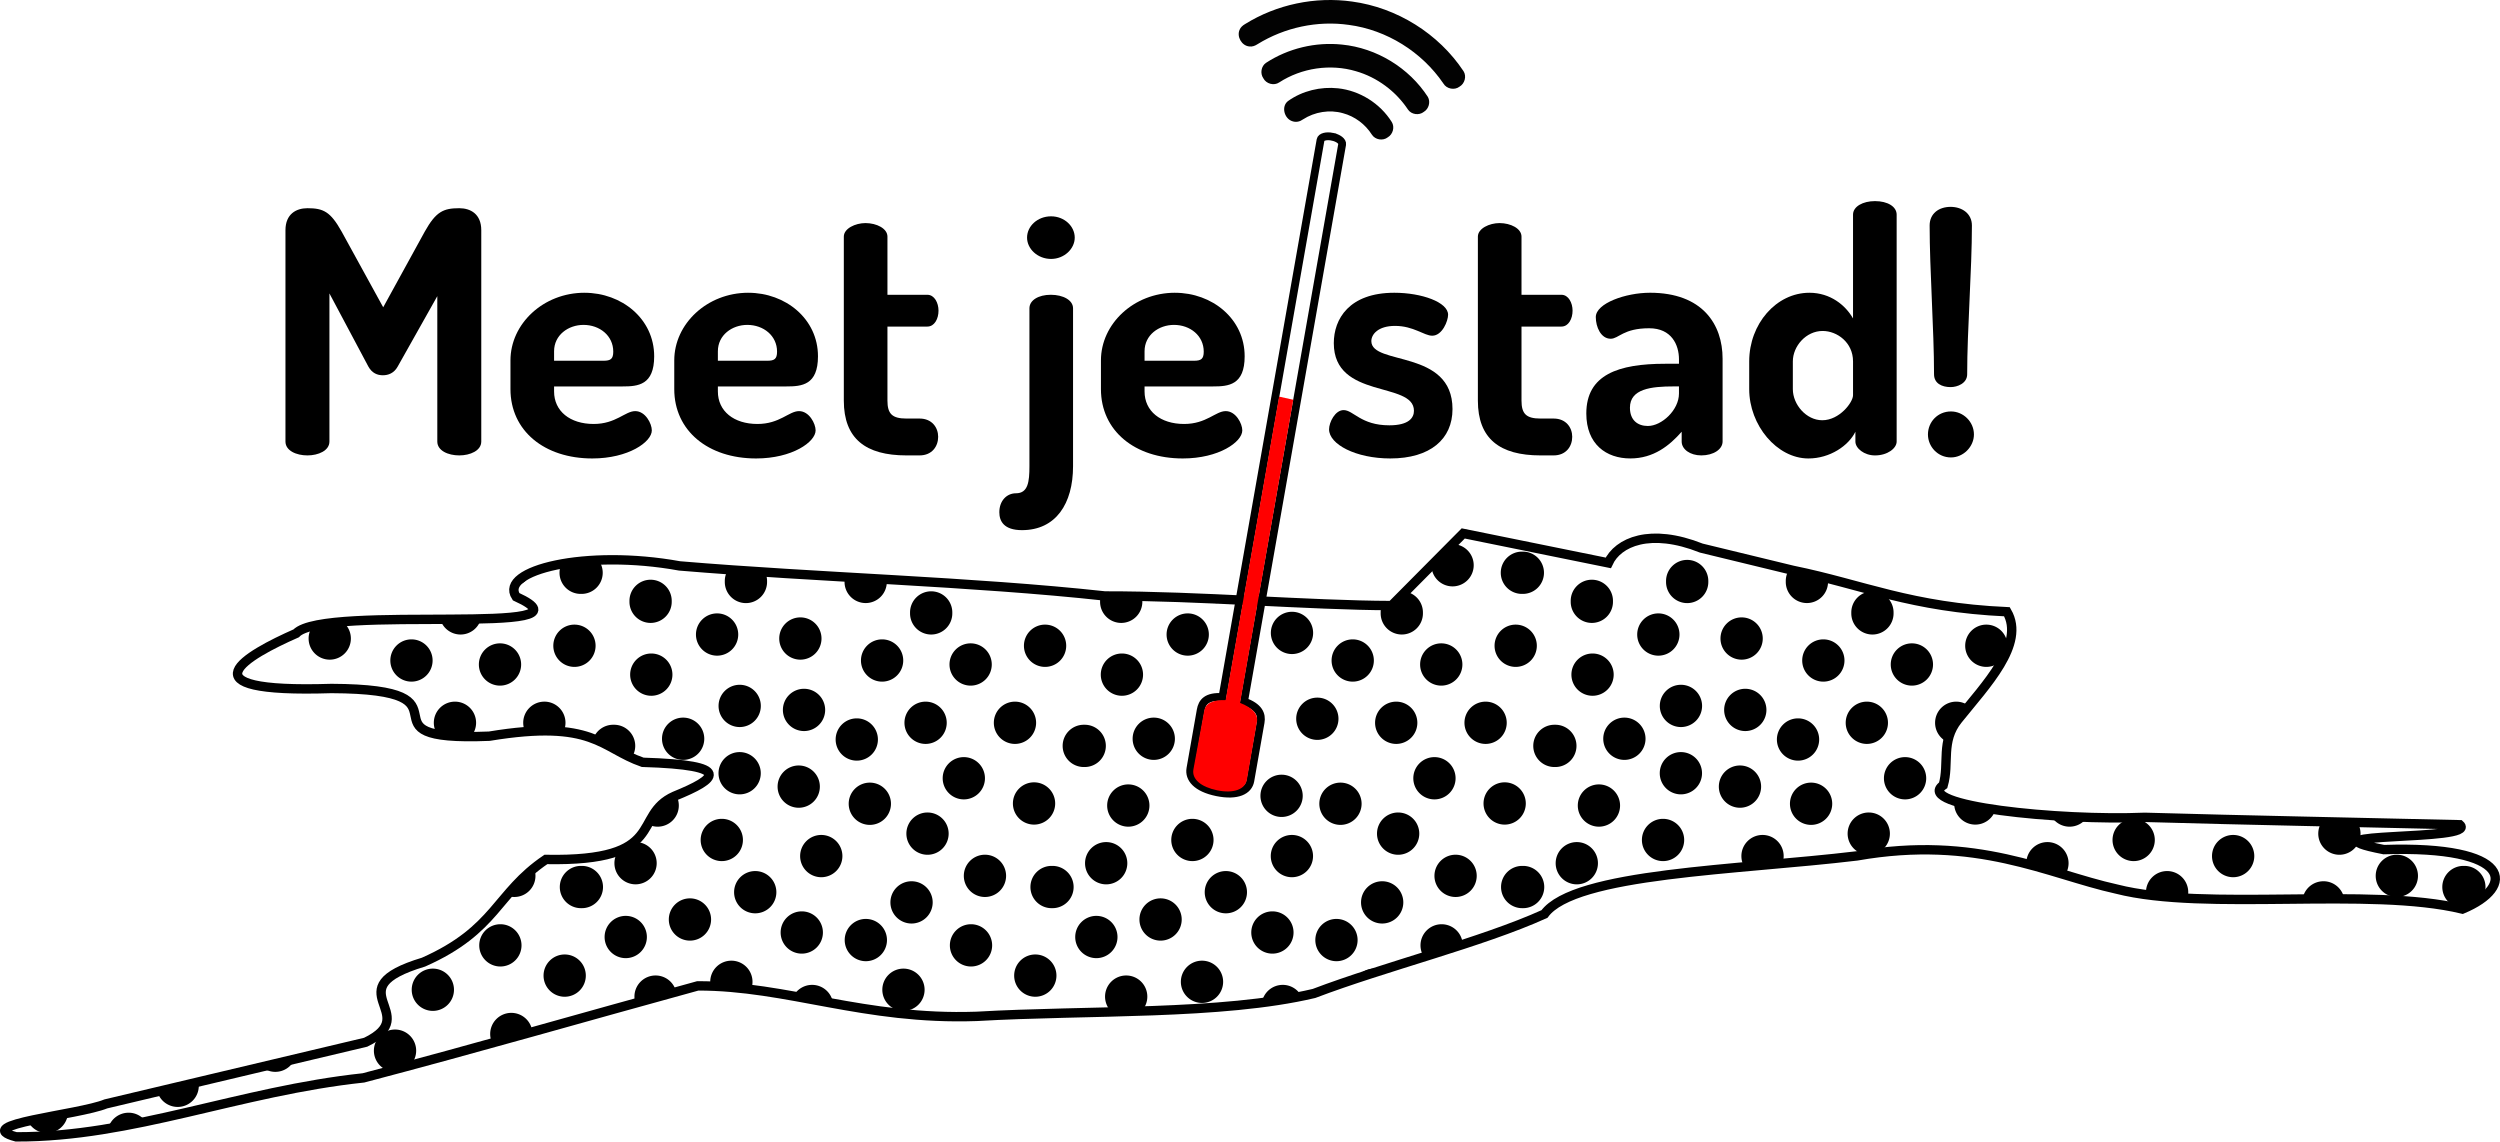 <?xml version="1.0" encoding="UTF-8" standalone="no"?>
<svg
   xmlns:osb="http://www.openswatchbook.org/uri/2009/osb"
   xmlns:dc="http://purl.org/dc/elements/1.1/"
   xmlns:cc="http://creativecommons.org/ns#"
   xmlns:rdf="http://www.w3.org/1999/02/22-rdf-syntax-ns#"
   xmlns:svg="http://www.w3.org/2000/svg"
   xmlns="http://www.w3.org/2000/svg"
   xmlns:sodipodi="http://sodipodi.sourceforge.net/DTD/sodipodi-0.dtd"
   xmlns:inkscape="http://www.inkscape.org/namespaces/inkscape"
   width="100.375mm"
   height="45.833mm"
   id="svg5904"
   version="1.1"
   inkscape:version="1.0.2 (1.0.2+r75+1)"
   sodipodi:docname="logo voor KiCad 100mm.svg">
  <defs
     id="defs5906">
    <linearGradient
       id="linearGradient3502"
       osb:paint="solid">
      <stop
         style="stop-color:#0000ac;stop-opacity:1;"
         offset="0"
         id="stop3500" />
    </linearGradient>
    <filter
       id="filter7526"
       x="-0.25"
       width="1.5"
       y="-0.25"
       height="1.5"
       inkscape:menu="Non realistic 3D shaders"
       inkscape:menu-tooltip="Fluid brushed cartoon drawing"
       inkscape:label="Comics fluid"
       color-interpolation-filters="sRGB">
      <feGaussianBlur
         id="feGaussianBlur7528"
         result="result8"
         stdDeviation="2.74 7.859" />
      <feComposite
         id="feComposite7530"
         in2="result8"
         in="result8"
         operator="xor"
         result="result6" />
      <feDisplacementMap
         id="feDisplacementMap7532"
         in2="result6"
         result="result4"
         scale="100"
         yChannelSelector="A"
         xChannelSelector="A"
         in="result6" />
      <feComposite
         id="feComposite7534"
         in2="result4"
         k1="5"
         in="result8"
         operator="arithmetic"
         result="result2"
         k2="0"
         k3="0"
         k4="0" />
      <feComposite
         id="feComposite7536"
         in2="result2"
         operator="in"
         in="result6"
         result="fbSourceGraphic" />
    </filter>
    <filter
       id="filter8038"
       inkscape:label="Rough and glossy"
       inkscape:menu="Textures"
       inkscape:menu-tooltip="Crumpled glossy paper effect which can be used for pictures as for objects"
       color-interpolation-filters="sRGB">
      <feTurbulence
         id="feTurbulence8040"
         type="fractalNoise"
         numOctaves="7"
         baseFrequency="0.02"
         seed="55"
         result="result0" />
      <feDiffuseLighting
         id="feDiffuseLighting8042"
         surfaceScale="4"
         diffuseConstant="1"
         kernelUnitLength="1"
         result="result1"
         in="result0">
        <feDistantLight
           id="feDistantLight8044"
           azimuth="235"
           elevation="60" />
      </feDiffuseLighting>
      <feSpecularLighting
         id="feSpecularLighting8046"
         in="result0"
         surfaceScale="3"
         specularConstant="1"
         specularExponent="25"
         kernelUnitLength="1"
         result="result3">
        <feDistantLight
           id="feDistantLight8048"
           azimuth="235"
           elevation="55" />
      </feSpecularLighting>
      <feComposite
         id="feComposite8050"
         in2="SourceGraphic"
         in="result1"
         operator="arithmetic"
         k1="1"
         result="result2"
         k2="0"
         k3="0"
         k4="0" />
      <feComposite
         id="feComposite8052"
         in2="result3"
         in="result2"
         operator="arithmetic"
         k2="1"
         k3="1"
         result="result4"
         k1="0"
         k4="0" />
      <feComposite
         id="feComposite8054"
         in2="SourceAlpha"
         operator="in"
         in="result4"
         result="fbSourceGraphic" />
      <feDisplacementMap
         id="feDisplacementMap8056"
         in2="result0"
         scale="7"
         yChannelSelector="G"
         xChannelSelector="R" />
    </filter>
    <filter
       id="filter8844"
       inkscape:label="Roughen"
       inkscape:menu="ABCs"
       inkscape:menu-tooltip="Small-scale roughening to edges and content"
       color-interpolation-filters="sRGB">
      <feTurbulence
         id="feTurbulence8846"
         numOctaves="5"
         seed="236"
         type="turbulence"
         baseFrequency="0.018 0.035"
         result="result91" />
      <feDisplacementMap
         id="feDisplacementMap8848"
         in2="result91"
         scale="6.6"
         yChannelSelector="G"
         xChannelSelector="R"
         in="SourceGraphic" />
    </filter>
    <filter
       id="filter9466"
       inkscape:menu-tooltip="Partly opaque water color effect with bleed"
       inkscape:menu="Textures"
       inkscape:label="Gouache"
       color-interpolation-filters="sRGB">
      <feGaussianBlur
         id="feGaussianBlur9468"
         stdDeviation="3"
         result="result5"
         in="SourceGraphic" />
      <feTurbulence
         id="feTurbulence9470"
         result="result1"
         baseFrequency="0.02"
         type="fractalNoise"
         seed="0"
         numOctaves="3" />
      <feDisplacementMap
         id="feDisplacementMap9472"
         in2="result1"
         result="result3"
         in="SourceGraphic"
         xChannelSelector="R"
         yChannelSelector="G"
         scale="30" />
      <feComposite
         id="feComposite9474"
         in2="result1"
         result="result4"
         in="result3"
         operator="out" />
      <feComposite
         id="feComposite9476"
         in2="result4"
         result="result6"
         operator="arithmetic"
         k2="1"
         k1="0.3"
         k3="0.3"
         k4="0" />
      <feComposite
         id="feComposite9478"
         in2="result5"
         in="result6"
         operator="over" />
    </filter>
    <filter
       id="filter10024"
       inkscape:label="Ripple"
       inkscape:menu="Distort"
       inkscape:menu-tooltip="Horizontal rippling of edges"
       color-interpolation-filters="sRGB">
      <feTurbulence
         id="feTurbulence10026"
         numOctaves="1"
         baseFrequency="0.002 0.107" />
      <feColorMatrix
         id="feColorMatrix10028"
         values="2 0 0 0 0 0 0 0 0 0 0 0 0 0 0 0 0 0 0.5 0.5"
         result="result91" />
      <feDisplacementMap
         id="feDisplacementMap10030"
         in2="result91"
         yChannelSelector="A"
         xChannelSelector="R"
         scale="14.3"
         in="SourceGraphic" />
    </filter>
    <filter
       id="filter10032"
       inkscape:label="Ripple"
       inkscape:menu="Distort"
       inkscape:menu-tooltip="Horizontal rippling of edges"
       color-interpolation-filters="sRGB">
      <feTurbulence
         id="feTurbulence10034"
         numOctaves="4"
         baseFrequency="0.006 0.012"
         type="turbulence"
         seed="191" />
      <feColorMatrix
         id="feColorMatrix10036"
         values="2 0 0 0 0 0 0 0 0 0 0 0 0 0 0 0 0 0 0.5 0.5"
         result="result91" />
      <feDisplacementMap
         id="feDisplacementMap10038"
         in2="result91"
         yChannelSelector="A"
         xChannelSelector="R"
         scale="14.3"
         in="SourceGraphic" />
    </filter>
    <filter
       id="filter10040"
       inkscape:label="Ripple"
       inkscape:menu="Distort"
       inkscape:menu-tooltip="Horizontal rippling of edges"
       color-interpolation-filters="sRGB">
      <feTurbulence
         id="feTurbulence10042"
         numOctaves="1"
         baseFrequency="0.002 0.107" />
      <feColorMatrix
         id="feColorMatrix10044"
         values="2 0 0 0 0 0 0 0 0 0 0 0 0 0 0 0 0 0 0.5 0.5"
         result="result91" />
      <feDisplacementMap
         id="feDisplacementMap10046"
         in2="result91"
         yChannelSelector="A"
         xChannelSelector="R"
         scale="14.3"
         in="SourceGraphic" />
    </filter>
    <filter
       id="filter11044"
       height="1.3"
       width="1.3"
       y="-0.15"
       x="-0.15"
       inkscape:menu-tooltip="Silk carpet texture, horizontal stripes"
       inkscape:menu="Textures"
       inkscape:label="Silk carpet"
       color-interpolation-filters="sRGB">
      <feTurbulence
         id="feTurbulence11046"
         type="turbulence"
         numOctaves="2"
         baseFrequency="0.007 0.005"
         seed="10" />
      <feColorMatrix
         id="feColorMatrix11048"
         result="result5"
         values="1 0 0 0 0 0 1 0 0 0 0 0 1 0 0 0 0 0 1.3 0 " />
      <feComposite
         id="feComposite11050"
         in2="result5"
         in="SourceGraphic"
         operator="out" />
      <feMorphology
         id="feMorphology11052"
         operator="dilate"
         radius="1.3"
         result="result3" />
      <feTurbulence
         id="feTurbulence11054"
         numOctaves="3"
         baseFrequency="0.08 0.05"
         type="fractalNoise"
         seed="7"
         result="result6" />
      <feGaussianBlur
         id="feGaussianBlur11056"
         stdDeviation="0.5"
         result="result7" />
      <feDisplacementMap
         id="feDisplacementMap11058"
         in2="result7"
         in="result3"
         xChannelSelector="R"
         yChannelSelector="G"
         scale="3"
         result="result4" />
      <feComposite
         id="feComposite11060"
         in2="result4"
         in="result4"
         k1="1"
         result="result2"
         operator="arithmetic"
         k2="1"
         k3="0"
         k4="0" />
      <feBlend
         id="feBlend11062"
         in2="result4"
         mode="normal"
         in="result2" />
    </filter>
    <filter
       id="filter11064"
       height="1.3"
       width="1.3"
       y="-0.15"
       x="-0.15"
       inkscape:menu-tooltip="Silk carpet texture, horizontal stripes"
       inkscape:menu="Textures"
       inkscape:label="Silk carpet"
       color-interpolation-filters="sRGB">
      <feTurbulence
         id="feTurbulence11066"
         type="turbulence"
         numOctaves="2"
         baseFrequency="0.01 0.11"
         seed="10" />
      <feColorMatrix
         id="feColorMatrix11068"
         result="result5"
         values="1 0 0 0 0 0 1 0 0 0 0 0 1 0 0 0 0 0 1.3 0 " />
      <feComposite
         id="feComposite11070"
         in2="result5"
         in="SourceGraphic"
         operator="out" />
      <feMorphology
         id="feMorphology11072"
         operator="dilate"
         radius="1.3"
         result="result3" />
      <feTurbulence
         id="feTurbulence11074"
         numOctaves="3"
         baseFrequency="0.08 0.05"
         type="fractalNoise"
         seed="7"
         result="result6" />
      <feGaussianBlur
         id="feGaussianBlur11076"
         stdDeviation="0.5"
         result="result7" />
      <feDisplacementMap
         id="feDisplacementMap11078"
         in2="result7"
         in="result3"
         xChannelSelector="R"
         yChannelSelector="G"
         scale="3"
         result="result4" />
      <feComposite
         id="feComposite11080"
         in2="result4"
         in="result4"
         k1="1"
         result="result2"
         operator="arithmetic"
         k2="1"
         k3="0"
         k4="0" />
      <feBlend
         id="feBlend11082"
         in2="result4"
         mode="normal"
         in="result2" />
    </filter>
    <filter
       id="filter11084"
       height="1.3"
       width="1.3"
       y="-0.15"
       x="-0.15"
       inkscape:menu-tooltip="Silk carpet texture, horizontal stripes"
       inkscape:menu="Textures"
       inkscape:label="Silk carpet"
       color-interpolation-filters="sRGB">
      <feTurbulence
         id="feTurbulence11086"
         type="turbulence"
         numOctaves="2"
         baseFrequency="0.01 0.11"
         seed="10" />
      <feColorMatrix
         id="feColorMatrix11088"
         result="result5"
         values="1 0 0 0 0 0 1 0 0 0 0 0 1 0 0 0 0 0 1.3 0 " />
      <feComposite
         id="feComposite11090"
         in2="result5"
         in="SourceGraphic"
         operator="out" />
      <feMorphology
         id="feMorphology11092"
         operator="dilate"
         radius="1.3"
         result="result3" />
      <feTurbulence
         id="feTurbulence11094"
         numOctaves="3"
         baseFrequency="0.08 0.05"
         type="fractalNoise"
         seed="7"
         result="result6" />
      <feGaussianBlur
         id="feGaussianBlur11096"
         stdDeviation="0.5"
         result="result7" />
      <feDisplacementMap
         id="feDisplacementMap11098"
         in2="result7"
         in="result3"
         xChannelSelector="R"
         yChannelSelector="G"
         scale="3"
         result="result4" />
      <feComposite
         id="feComposite11100"
         in2="result4"
         in="result4"
         k1="1"
         result="result2"
         operator="arithmetic"
         k2="1"
         k3="0"
         k4="0" />
      <feBlend
         id="feBlend11102"
         in2="result4"
         mode="normal"
         in="result2" />
    </filter>
  </defs>
  <sodipodi:namedview
     id="base"
     pagecolor="#ffffff"
     bordercolor="#666666"
     borderopacity="1.0"
     inkscape:pageopacity="0.0"
     inkscape:pageshadow="2"
     inkscape:zoom="6.5303147"
     inkscape:cx="196.11514"
     inkscape:cy="58.967098"
     inkscape:document-units="px"
     inkscape:current-layer="g11127"
     showgrid="false"
     inkscape:window-width="1280"
     inkscape:window-height="964"
     inkscape:window-x="0"
     inkscape:window-y="27"
     inkscape:window-maximized="1"
     fit-margin-top="0"
     fit-margin-left="0"
     fit-margin-right="0"
     fit-margin-bottom="0"
     units="mm"
     inkscape:snap-global="false"
     inkscape:document-rotation="0" />
  <g
     inkscape:label="F.SilkS"
     inkscape:groupmode="layer"
     id="layer1"
     transform="translate(-150.318,-409.319)">
    <g
       id="g11127"
       inkscape:export-filename="/home/giplt/documents/ua/meetjestad/logo.png"
       inkscape:export-xdpi="60.869999"
       inkscape:export-ydpi="60.869999">
      <g
         id="text8058"
         style="font-style:normal;font-variant:normal;font-weight:normal;font-stretch:normal;font-size:40px;line-height:125%;font-family:Dosis;-inkscape-font-specification:Dosis;letter-spacing:0px;word-spacing:0px;fill:#000000;fill-opacity:1;stroke:none"
         transform="matrix(0.98,0,0,0.98,6.795,9.904)">
        <path
           id="path11105"
           style="font-weight:bold;font-size:72px;fill:#000000;fill-opacity:1;stroke:none;stroke-width:0.727"
           d="m 214.166,453.421 v 22.516 c 0,1.414 1.676,2.147 3.404,2.147 1.676,0 3.404,-0.733 3.404,-2.147 v -32.727 c 0,-2.513 -1.676,-3.404 -3.404,-3.404 -2.461,0 -3.613,0.524 -5.341,3.613 l -6.441,11.729 -6.441,-11.729 c -1.728,-3.089 -2.828,-3.613 -5.289,-3.613 -1.728,0 -3.404,0.89 -3.404,3.404 v 32.727 c 0,1.414 1.676,2.147 3.404,2.147 1.676,0 3.404,-0.733 3.404,-2.147 v -22.935 l 6.022,11.311 c 0.576,1.047 1.414,1.361 2.252,1.361 0.838,0 1.728,-0.314 2.304,-1.361 l 6.127,-10.892"
           inkscape:connector-curvature="0" />
        <path
           id="path11107"
           style="font-weight:bold;font-size:72px;fill:#000000;fill-opacity:1;stroke:none;stroke-width:0.727"
           d="m 236.963,452.897 c -6.388,0 -11.468,4.817 -11.468,10.473 v 4.451 c 0,6.441 5.236,10.735 12.672,10.735 5.603,0 9.216,-2.566 9.216,-4.346 0,-1.047 -0.995,-2.985 -2.566,-2.985 -1.571,0 -2.985,1.99 -6.441,1.99 -3.665,0 -6.127,-1.99 -6.127,-5.027 v -0.785 h 10.63 c 2.356,0 4.87,-0.209 4.87,-4.66 0,-5.812 -5.027,-9.844 -10.787,-9.844 m -4.713,10.525 v -1.466 c 0,-2.513 2.199,-4.084 4.556,-4.084 2.513,0 4.608,1.676 4.608,4.137 0,1.152 -0.419,1.414 -1.519,1.414 h -7.645"
           inkscape:connector-curvature="0" />
        <path
           id="path11109"
           style="font-weight:bold;font-size:72px;fill:#000000;fill-opacity:1;stroke:none;stroke-width:0.727"
           d="m 262.326,452.897 c -6.388,0 -11.468,4.817 -11.468,10.473 v 4.451 c 0,6.441 5.236,10.735 12.672,10.735 5.603,0 9.216,-2.566 9.216,-4.346 0,-1.047 -0.995,-2.985 -2.566,-2.985 -1.571,0 -2.985,1.99 -6.441,1.99 -3.665,0 -6.127,-1.99 -6.127,-5.027 v -0.785 h 10.63 c 2.356,0 4.87,-0.209 4.87,-4.66 0,-5.812 -5.027,-9.844 -10.787,-9.844 m -4.713,10.525 v -1.466 c 0,-2.513 2.199,-4.084 4.556,-4.084 2.513,0 4.608,1.676 4.608,4.137 0,1.152 -0.419,1.414 -1.519,1.414 h -7.645"
           inkscape:connector-curvature="0" />
        <path
           id="path11111"
           style="font-weight:bold;font-size:72px;fill:#000000;fill-opacity:1;stroke:none;stroke-width:0.727"
           d="m 283.868,458.134 h 6.179 c 1.1,0 1.728,-1.204 1.728,-2.461 0,-1.204 -0.628,-2.461 -1.728,-2.461 h -6.179 v -9.007 c 0,-1.257 -1.676,-2.095 -3.404,-2.095 -1.571,0 -3.351,0.838 -3.351,2.095 v 25.396 c 0,5.917 3.404,8.483 9.687,8.483 h 2.042 c 1.937,0 2.88,-1.414 2.88,-2.88 0,-1.414 -0.943,-2.828 -2.88,-2.828 h -2.042 c -2.199,0 -2.932,-0.733 -2.932,-2.775 v -11.468"
           inkscape:connector-curvature="0" />
        <path
           style="font-weight:bold;font-size:72px;fill:#000000;fill-opacity:1;stroke:none;stroke-width:0.727"
           d="m 309.153,453.211 c -1.885,0 -3.299,0.838 -3.299,2.095 v 24.454 c 0,2.409 -0.209,4.189 -2.095,4.189 -1.414,0 -2.566,1.152 -2.566,2.932 0,1.361 0.681,2.775 3.508,2.775 5.236,0 7.907,-4.084 7.907,-9.897 v -24.454 c 0,-1.257 -1.519,-2.095 -3.456,-2.095"
           id="path7551" />
        <path
           style="font-weight:bold;font-size:72px;fill:#000000;fill-opacity:1;stroke:none;stroke-width:0.727"
           d="m 309.205,441.063 c -2.095,0 -3.718,1.519 -3.718,3.299 0,1.728 1.623,3.299 3.718,3.299 2.042,0 3.665,-1.571 3.665,-3.299 0,-1.78 -1.623,-3.299 -3.665,-3.299"
           id="path11113" />
        <path
           id="path11115"
           style="font-weight:bold;font-size:72px;fill:#000000;fill-opacity:1;stroke:none;stroke-width:0.727"
           d="m 328.395,452.897 c -6.388,0 -11.468,4.817 -11.468,10.473 v 4.451 c 0,6.441 5.236,10.735 12.672,10.735 5.603,0 9.216,-2.566 9.216,-4.346 0,-1.047 -0.995,-2.985 -2.566,-2.985 -1.571,0 -2.985,1.99 -6.441,1.99 -3.665,0 -6.127,-1.99 -6.127,-5.027 v -0.785 h 10.63 c 2.356,0 4.87,-0.209 4.87,-4.66 0,-5.812 -5.027,-9.844 -10.787,-9.844 m -4.713,10.525 v -1.466 c 0,-2.513 2.199,-4.084 4.556,-4.084 2.513,0 4.608,1.676 4.608,4.137 0,1.152 -0.419,1.414 -1.519,1.414 h -7.645"
           inkscape:connector-curvature="0" />
        <path
           id="path11117"
           style="font-weight:bold;font-size:72px;fill:#000000;fill-opacity:1;stroke:none;stroke-width:0.727"
           d="m 361.572,473.424 c -4.399,0 -5.551,-2.356 -7.069,-2.356 -1.309,0 -2.252,1.885 -2.252,2.985 0,2.304 4.137,4.503 9.478,4.503 6.179,0 9.635,-2.985 9.635,-7.645 0,-9.321 -12.567,-6.703 -12.567,-10.525 0,-1.047 1.047,-2.356 3.665,-2.356 2.88,0 4.503,1.519 5.76,1.519 1.571,0 2.461,-2.304 2.461,-3.247 0,-1.937 -4.084,-3.404 -8.326,-3.404 -7.017,0 -9.373,4.084 -9.373,7.802 0,8.745 12.41,5.865 12.41,10.473 0,1.047 -0.733,2.252 -3.823,2.252"
           inkscape:connector-curvature="0" />
        <path
           id="path11119"
           style="font-weight:bold;font-size:72px;fill:#000000;fill-opacity:1;stroke:none;stroke-width:0.727"
           d="m 382.049,458.134 h 6.179 c 1.1,0 1.728,-1.204 1.728,-2.461 0,-1.204 -0.628,-2.461 -1.728,-2.461 h -6.179 v -9.007 c 0,-1.257 -1.676,-2.095 -3.404,-2.095 -1.571,0 -3.351,0.838 -3.351,2.095 v 25.396 c 0,5.917 3.404,8.483 9.687,8.483 h 2.042 c 1.937,0 2.88,-1.414 2.88,-2.88 0,-1.414 -0.943,-2.828 -2.88,-2.828 h -2.042 c -2.199,0 -2.932,-0.733 -2.932,-2.775 v -11.468"
           inkscape:connector-curvature="0" />
        <path
           id="path11121"
           style="font-weight:bold;font-size:72px;fill:#000000;fill-opacity:1;stroke:none;stroke-width:0.727"
           d="m 401.93,452.897 c -3.718,0 -8.378,1.623 -8.378,3.77 0,1.519 0.785,3.351 2.304,3.351 1.257,0 1.937,-1.623 5.969,-1.623 3.456,0 4.608,2.566 4.608,4.817 v 0.681 h -2.147 c -7.226,0 -12.201,1.676 -12.201,7.697 0,4.765 3.089,6.964 6.807,6.964 3.613,0 6.074,-1.99 7.959,-4.137 v 1.519 c 0,1.204 1.309,2.147 3.037,2.147 1.885,0 3.299,-0.943 3.299,-2.147 v -12.829 c 0,-5.289 -3.089,-10.211 -11.258,-10.211 m 4.503,15.604 c 0,2.566 -2.671,5.027 -4.817,5.027 -1.571,0 -2.775,-0.89 -2.775,-2.828 0,-2.932 3.299,-3.299 6.807,-3.299 h 0.785 v 1.1"
           inkscape:connector-curvature="0" />
        <path
           id="path11123"
           style="font-weight:bold;font-size:72px;fill:#000000;fill-opacity:1;stroke:none;stroke-width:0.727"
           d="m 436.788,438.707 c -1.885,0 -3.404,0.838 -3.404,2.095 v 16.076 c -1.152,-2.042 -3.508,-3.98 -6.755,-3.98 -5.132,0 -9.321,4.817 -9.321,10.63 v 4.294 c 0,5.603 4.294,10.735 9.164,10.735 3.351,0 6.231,-1.99 7.279,-4.137 v 1.519 c 0,1.047 1.361,2.147 3.037,2.147 1.937,0 3.351,-1.1 3.351,-2.147 v -35.136 c 0,-1.257 -1.414,-2.095 -3.351,-2.095 m -12.724,24.82 c 0,-2.356 2.042,-4.713 4.608,-4.713 2.252,0 4.713,1.78 4.713,4.713 v 5.236 c 0,1.1 -2.095,3.875 -4.765,3.875 -2.461,0 -4.556,-2.409 -4.556,-4.817 v -4.294"
           inkscape:connector-curvature="0" />
        <path
           style="font-weight:bold;font-size:72px;fill:#000000;fill-opacity:1;stroke:none;stroke-width:0.727"
           d="m 448.545,471.277 c -2.042,0 -3.561,1.623 -3.561,3.561 0,1.885 1.519,3.561 3.561,3.561 1.937,0 3.561,-1.676 3.561,-3.561 0,-1.937 -1.623,-3.561 -3.561,-3.561"
           id="path7573" />
        <path
           style="font-weight:bold;font-size:72px;fill:#000000;fill-opacity:1;stroke:none;stroke-width:0.727"
           d="m 451.792,442.477 c 0,-1.833 -1.519,-2.88 -3.299,-2.88 -1.833,0 -3.247,1.047 -3.247,2.88 0,6.912 0.681,16.128 0.681,23.04 0,1.414 1.204,1.99 2.566,1.99 1.047,0 2.566,-0.576 2.566,-1.99 0,-6.912 0.733,-16.128 0.733,-23.04"
           id="path11125" />
      </g>
      <path
         style="fill:none;fill-opacity:1;stroke:#000000;stroke-width:1.425;stroke-miterlimit:4;stroke-dasharray:none;stroke-opacity:1"
         clip-path="none"
         d="m 422.405,495.869 c 10.606,2.162 17.86,5.621 32.465,6.282 2.823,4.899 -3.192,11.068 -7.444,16.371 -2.642,3.292 -1.264,6.638 -2.23,9.952 -4.489,3.163 17.572,5.421 30.601,4.874 15.859,0.452 31.867,0.748 47.796,1.126 2.86,2.534 -25.602,1.019 -11.538,3.77 19.623,-0.649 20.098,5.625 11.934,9.023 -14.125,-3.417 -38.998,0.421 -52.488,-3.033 -10.458,-2.309 -21.164,-8.246 -39.416,-5.031 -18.015,2.168 -42.817,2.564 -47.395,8.815 -9.57,4.332 -24.098,7.919 -34.974,12.055 -14.057,3.326 -34.218,2.492 -51.204,3.478 -17.125,0.595 -28.639,-4.644 -42.306,-4.628 -16.952,4.645 -33.385,9.405 -50.735,13.962 -18.976,2.025 -34.994,8.993 -52.698,8.949 -7.105,-1.877 9.463,-3.303 13.61,-5.002 13.142,-3.119 26.284,-6.238 39.426,-9.357 8.927,-4.321 -4.906,-8.037 8.776,-12.155 11.132,-4.933 10.972,-10.436 18.571,-15.582 18.704,0.352 12.949,-6.672 19.511,-9.599 6.47,-2.639 9.103,-4.723 -4.822,-5.142 -6.329,-2.188 -7.383,-6.587 -23.28,-3.962 -21.453,0.861 -0.629,-7.131 -23.949,-7.239 -23.265,0.747 -12.739,-5.107 -5.355,-8.367 4.28,-4.508 47.02,0.652 33.373,-5.567 -2.627,-4.005 10.594,-7.254 24.805,-4.668 21.153,1.777 44.224,2.346 64.547,4.563 14.379,-0.019 30.753,1.413 43.507,1.458 3.622,-3.65 7.246,-7.3 10.87,-10.95 7.336,1.491 14.672,2.981 22.008,4.472 1.467,-3.168 6.356,-5.332 14.132,-2.242 4.633,1.125 9.266,2.249 13.899,3.374"
         id="path8"
         inkscape:connector-curvature="0" />
      <path
         style="fill:#020202;stroke:none;stroke-width:0.073"
         inkscape:connector-curvature="0"
         d="m 355.501,409.554 c 6.795,0.92 13.119,4.858 16.909,10.575 0.491,0.775 0.174,1.886 -0.611,2.338 -0.756,0.588 -1.974,0.346 -2.454,-0.481 -3.263,-4.79 -8.588,-8.126 -14.342,-8.889 -4.77,-0.683 -9.755,0.39 -13.85,2.922 -0.369,0.246 -0.81,0.421 -1.261,0.349 -1.146,-0.103 -1.936,-1.489 -1.466,-2.533 0.151,-0.379 0.471,-0.653 0.815,-0.854 4.8,-2.991 10.661,-4.219 16.26,-3.426 z"
         id="path8691" />
      <path
         style="fill:#020202;stroke:none;stroke-width:0.073"
         inkscape:connector-curvature="0"
         d="m 353.961,416.084 c 5.245,0.516 10.175,3.522 13.036,7.946 0.431,0.766 0.139,1.811 -0.613,2.261 -0.722,0.583 -1.897,0.419 -2.414,-0.354 -1.844,-2.777 -4.681,-4.89 -7.888,-5.81 -3.887,-1.156 -8.243,-0.502 -11.643,1.696 -0.793,0.551 -1.987,0.219 -2.418,-0.634 -0.506,-0.727 -0.329,-1.825 0.407,-2.329 3.376,-2.208 7.523,-3.195 11.534,-2.776 z"
         id="path8693" />
      <path
         style="fill:#020202;stroke:none;stroke-width:0.073"
         inkscape:connector-curvature="0"
         d="m 353.363,422.719 c 3.304,0.356 6.39,2.296 8.151,5.112 0.482,0.771 0.179,1.861 -0.594,2.319 -0.739,0.588 -1.931,0.389 -2.432,-0.412 -0.997,-1.569 -2.582,-2.761 -4.382,-3.241 -2.035,-0.58 -4.297,-0.201 -6.068,0.943 -0.446,0.331 -1.034,0.467 -1.569,0.287 -1.255,-0.356 -1.783,-2.241 -0.692,-3.078 2.174,-1.55 4.94,-2.214 7.586,-1.929 z"
         id="path8695" />
      <path
         style="fill:#000000;fill-opacity:1;stroke:none;stroke-width:1.425;stroke-miterlimit:4;stroke-dasharray:none;stroke-opacity:1"
         d="m 160.629,578.235 c -2.096,0.405 -4.295,0.806 -6.081,1.214 a 3.207,3.207 0 0 0 2.88,1.8 3.207,3.207 0 0 0 3.2,-3.014 z"
         id="path4723" />
      <path
         style="fill:#000000;fill-opacity:1;stroke:none;stroke-width:1.425;stroke-miterlimit:4;stroke-dasharray:none;stroke-opacity:1"
         d="m 169.831,578.17 a 3.207,3.207 0 0 0 -3.106,2.411 c 1.907,-0.318 3.81,-0.675 5.713,-1.071 a 3.207,3.207 0 0 0 -2.607,-1.341 z"
         id="path4721" />
      <path
         style="fill:#000000;fill-opacity:1;stroke:none;stroke-width:1.425;stroke-miterlimit:4;stroke-dasharray:none;stroke-opacity:1"
         d="m 180.433,573.498 c -2.078,0.493 -4.157,0.987 -6.235,1.48 a 3.207,3.207 0 0 0 3.081,2.316 3.207,3.207 0 0 0 3.207,-3.207 3.207,3.207 0 0 0 -0.05,-0.589 z"
         id="path4719" />
      <path
         style="fill:#000000;fill-opacity:1;stroke:none;stroke-width:1.425;stroke-miterlimit:4;stroke-dasharray:none;stroke-opacity:1"
         d="m 195.043,570.03 c -1.67,0.396 -3.34,0.793 -5.01,1.189 a 3.207,3.207 0 0 0 2.063,0.752 3.207,3.207 0 0 0 2.947,-1.941 z"
         id="path4717" />
      <path
         style="fill:#000000;fill-opacity:1;stroke:none;stroke-width:1.425;stroke-miterlimit:4;stroke-dasharray:none;stroke-opacity:1"
         d="m 210.263,565.549 a 3.207,3.207 0 0 0 -3.207,3.207 3.207,3.207 0 0 0 2.318,3.082 c 1.071,-0.286 2.136,-0.572 3.202,-0.859 a 3.207,3.207 0 0 0 0.895,-2.223 3.207,3.207 0 0 0 -3.207,-3.207 z"
         id="path4715" />
      <path
         style="fill:#000000;fill-opacity:1;stroke:none;stroke-width:1.425;stroke-miterlimit:4;stroke-dasharray:none;stroke-opacity:1"
         d="m 299.247,563.02 a 3.207,3.207 0 0 0 -1.709,0.546 c 0.327,-0.006 0.642,-0.002 0.973,-0.013 0.787,-0.05 1.587,-0.083 2.386,-0.121 a 3.207,3.207 0 0 0 -1.569,-0.411 3.207,3.207 0 0 0 -0.081,0 z"
         id="path4713" />
      <path
         style="fill:#000000;fill-opacity:1;stroke:none;stroke-width:1.425;stroke-miterlimit:4;stroke-dasharray:none;stroke-opacity:1"
         d="m 227.831,563.02 a 3.207,3.207 0 0 0 -3.128,3.207 3.207,3.207 0 0 0 0.305,1.363 c 2.03,-0.562 4.072,-1.121 6.095,-1.684 a 3.207,3.207 0 0 0 -3.192,-2.886 3.207,3.207 0 0 0 -0.079,0 z"
         id="path4711" />
      <path
         style="fill:#000000;fill-opacity:1;stroke:none;stroke-width:1.425;stroke-miterlimit:4;stroke-dasharray:none;stroke-opacity:1"
         d="m 344.971,558.771 a 3.207,3.207 0 0 0 -3.166,2.694 c 2.087,-0.269 4.091,-0.594 6.003,-0.984 a 3.207,3.207 0 0 0 -2.837,-1.71 z"
         id="path4709" />
      <path
         style="fill:#000000;fill-opacity:1;stroke:none;stroke-width:1.425;stroke-miterlimit:4;stroke-dasharray:none;stroke-opacity:1"
         d="m 273.555,558.771 a 3.207,3.207 0 0 0 -2.833,1.704 c 1.979,0.354 3.977,0.731 6.014,1.101 a 3.207,3.207 0 0 0 -3.181,-2.805 z"
         id="path4707" />
      <path
         style="fill:#000000;fill-opacity:1;stroke:none;stroke-width:1.425;stroke-miterlimit:4;stroke-dasharray:none;stroke-opacity:1"
         d="m 321.215,557.346 a 3.207,3.207 0 0 0 -3.207,3.207 3.207,3.207 0 0 0 0.998,2.325 c 1.525,-0.037 3.042,-0.087 4.556,-0.138 a 3.207,3.207 0 0 0 0.86,-2.187 3.207,3.207 0 0 0 -3.207,-3.207 z"
         id="path4705" />
      <path
         style="fill:#000000;fill-opacity:1;stroke:none;stroke-width:1.425;stroke-miterlimit:4;stroke-dasharray:none;stroke-opacity:1"
         d="m 249.8,557.346 a 3.207,3.207 0 0 0 -3.207,3.207 3.207,3.207 0 0 0 0.156,0.99 c 2.054,-0.571 4.113,-1.142 6.177,-1.711 a 3.207,3.207 0 0 0 -3.125,-2.486 z"
         id="path4703" />
      <path
         style="fill:#000000;fill-opacity:1;stroke:none;stroke-width:1.425;stroke-miterlimit:4;stroke-dasharray:none;stroke-opacity:1"
         d="m 358.835,556.305 a 3.207,3.207 0 0 0 -2.73,1.523 c 1.294,-0.431 2.607,-0.859 3.938,-1.285 a 3.207,3.207 0 0 0 -1.208,-0.238 z"
         id="path4701" />
      <path
         style="fill:#000000;fill-opacity:1;stroke:none;stroke-width:1.425;stroke-miterlimit:4;stroke-dasharray:none;stroke-opacity:1"
         d="m 287.417,556.305 a 3.207,3.207 0 0 0 -3.207,3.207 3.207,3.207 0 0 0 3.207,3.207 3.207,3.207 0 0 0 3.207,-3.207 3.207,3.207 0 0 0 -3.207,-3.207 z"
         id="path4699" />
      <path
         style="fill:#000000;fill-opacity:1;stroke:none;stroke-width:1.425;stroke-miterlimit:4;stroke-dasharray:none;stroke-opacity:1"
         d="m 216.002,556.305 a 3.207,3.207 0 0 0 -3.207,3.207 3.207,3.207 0 0 0 3.207,3.207 3.207,3.207 0 0 0 3.207,-3.207 3.207,3.207 0 0 0 -3.207,-3.207 z"
         id="path4697" />
      <path
         style="fill:#000000;fill-opacity:1;stroke:none;stroke-width:1.425;stroke-miterlimit:4;stroke-dasharray:none;stroke-opacity:1"
         d="m 332.719,555.1 a 3.207,3.207 0 0 0 -3.207,3.207 3.207,3.207 0 0 0 3.207,3.207 3.207,3.207 0 0 0 3.207,-3.207 3.207,3.207 0 0 0 -3.207,-3.207 z"
         id="path4695" />
      <path
         style="fill:#000000;fill-opacity:1;stroke:none;stroke-width:1.425;stroke-miterlimit:4;stroke-dasharray:none;stroke-opacity:1"
         d="m 261.302,555.1 a 3.207,3.207 0 0 0 -3.207,3.207 3.207,3.207 0 0 0 0.07,0.66 c 2.074,0.072 4.109,0.251 6.126,0.505 a 3.207,3.207 0 0 0 0.219,-1.165 3.207,3.207 0 0 0 -3.207,-3.207 z"
         id="path4693" />
      <path
         style="fill:#000000;fill-opacity:1;stroke:none;stroke-width:1.425;stroke-miterlimit:4;stroke-dasharray:none;stroke-opacity:1"
         d="m 307.424,554.159 a 3.207,3.207 0 0 0 -3.207,3.207 3.207,3.207 0 0 0 3.207,3.207 3.207,3.207 0 0 0 3.207,-3.207 3.207,3.207 0 0 0 -3.207,-3.207 z"
         id="path4691" />
      <path
         style="fill:#000000;fill-opacity:1;stroke:none;stroke-width:1.425;stroke-miterlimit:4;stroke-dasharray:none;stroke-opacity:1"
         d="m 236.008,554.159 a 3.207,3.207 0 0 0 -3.207,3.207 3.207,3.207 0 0 0 3.207,3.207 3.207,3.207 0 0 0 3.207,-3.207 3.207,3.207 0 0 0 -3.207,-3.207 z"
         id="path4689" />
      <path
         style="fill:#000000;fill-opacity:1;stroke:none;stroke-width:1.425;stroke-miterlimit:4;stroke-dasharray:none;stroke-opacity:1"
         d="m 369.083,549.57 a 3.207,3.207 0 0 0 -3.207,3.207 3.207,3.207 0 0 0 0.522,1.753 c 1.985,-0.624 3.957,-1.251 5.888,-1.883 a 3.207,3.207 0 0 0 -3.203,-3.076 z"
         id="path4687" />
      <path
         style="fill:#000000;fill-opacity:1;stroke:none;stroke-width:1.425;stroke-miterlimit:4;stroke-dasharray:none;stroke-opacity:1"
         d="m 297.667,549.57 a 3.207,3.207 0 0 0 -3.207,3.207 3.207,3.207 0 0 0 3.207,3.207 3.207,3.207 0 0 0 3.207,-3.207 3.207,3.207 0 0 0 -3.207,-3.207 z"
         id="path4685" />
      <path
         style="fill:#000000;fill-opacity:1;stroke:none;stroke-width:1.425;stroke-miterlimit:4;stroke-dasharray:none;stroke-opacity:1"
         d="m 226.25,549.57 a 3.207,3.207 0 0 0 -3.207,3.207 3.207,3.207 0 0 0 3.207,3.207 3.207,3.207 0 0 0 3.207,-3.207 3.207,3.207 0 0 0 -3.207,-3.207 z"
         id="path4683" />
      <path
         style="fill:#000000;fill-opacity:1;stroke:none;stroke-width:1.425;stroke-miterlimit:4;stroke-dasharray:none;stroke-opacity:1"
         d="m 353.045,548.765 a 3.207,3.207 0 0 0 -3.128,3.207 3.207,3.207 0 0 0 3.207,3.207 3.207,3.207 0 0 0 3.207,-3.207 3.207,3.207 0 0 0 -3.207,-3.207 3.207,3.207 0 0 0 -0.079,0 z"
         id="path4681" />
      <path
         style="fill:#000000;fill-opacity:1;stroke:none;stroke-width:1.425;stroke-miterlimit:4;stroke-dasharray:none;stroke-opacity:1"
         d="m 281.629,548.765 a 3.207,3.207 0 0 0 -3.128,3.207 3.207,3.207 0 0 0 3.207,3.207 3.207,3.207 0 0 0 3.207,-3.207 3.207,3.207 0 0 0 -3.207,-3.207 3.207,3.207 0 0 0 -0.079,0 z"
         id="path4679" />
      <path
         style="fill:#000000;fill-opacity:1;stroke:none;stroke-width:1.425;stroke-miterlimit:4;stroke-dasharray:none;stroke-opacity:1"
         d="m 316.61,548.302 a 3.207,3.207 0 0 0 -3.128,3.207 3.207,3.207 0 0 0 3.207,3.207 3.207,3.207 0 0 0 3.207,-3.207 3.207,3.207 0 0 0 -3.207,-3.207 3.207,3.207 0 0 0 -0.079,0 z"
         id="path4677" />
      <path
         style="fill:#000000;fill-opacity:1;stroke:none;stroke-width:1.425;stroke-miterlimit:4;stroke-dasharray:none;stroke-opacity:1"
         d="m 245.193,548.302 a 3.207,3.207 0 0 0 -3.127,3.207 3.207,3.207 0 0 0 3.207,3.207 3.207,3.207 0 0 0 3.207,-3.207 3.207,3.207 0 0 0 -3.207,-3.207 3.207,3.207 0 0 0 -0.081,0 z"
         id="path4675" />
      <path
         style="fill:#000000;fill-opacity:1;stroke:none;stroke-width:1.425;stroke-miterlimit:4;stroke-dasharray:none;stroke-opacity:1"
         d="m 343.404,547.617 a 3.207,3.207 0 0 0 -3.207,3.207 3.207,3.207 0 0 0 3.207,3.207 3.207,3.207 0 0 0 3.207,-3.207 3.207,3.207 0 0 0 -3.207,-3.207 z"
         id="path4673" />
      <path
         style="fill:#000000;fill-opacity:1;stroke:none;stroke-width:1.425;stroke-miterlimit:4;stroke-dasharray:none;stroke-opacity:1"
         d="m 271.986,547.617 a 3.207,3.207 0 0 0 -3.207,3.207 3.207,3.207 0 0 0 3.207,3.207 3.207,3.207 0 0 0 3.207,-3.207 3.207,3.207 0 0 0 -3.207,-3.207 z"
         id="path4671" />
      <path
         style="fill:#000000;fill-opacity:1;stroke:none;stroke-width:1.425;stroke-miterlimit:4;stroke-dasharray:none;stroke-opacity:1"
         d="m 326.433,545.643 a 3.207,3.207 0 0 0 -3.207,3.207 3.207,3.207 0 0 0 3.207,3.207 3.207,3.207 0 0 0 3.207,-3.207 3.207,3.207 0 0 0 -3.207,-3.207 z"
         id="path4669" />
      <path
         style="fill:#000000;fill-opacity:1;stroke:none;stroke-width:1.425;stroke-miterlimit:4;stroke-dasharray:none;stroke-opacity:1"
         d="m 255.017,545.643 a 3.207,3.207 0 0 0 -3.207,3.207 3.207,3.207 0 0 0 3.207,3.207 3.207,3.207 0 0 0 3.207,-3.207 3.207,3.207 0 0 0 -3.207,-3.207 z"
         id="path4667" />
      <path
         style="fill:#000000;fill-opacity:1;stroke:none;stroke-width:1.425;stroke-miterlimit:4;stroke-dasharray:none;stroke-opacity:1"
         d="m 502.893,543.048 a 3.207,3.207 0 0 0 -3.167,2.702 c 2.126,-0.019 4.246,-0.031 6.33,-0.025 a 3.207,3.207 0 0 0 -3.163,-2.68 z"
         id="path4665" />
      <path
         style="fill:#000000;fill-opacity:1;stroke:none;stroke-width:1.425;stroke-miterlimit:4;stroke-dasharray:none;stroke-opacity:1"
         d="m 360.06,543.048 a 3.207,3.207 0 0 0 -3.207,3.207 3.207,3.207 0 0 0 3.207,3.207 3.207,3.207 0 0 0 3.207,-3.207 3.207,3.207 0 0 0 -3.207,-3.207 z"
         id="path4663" />
      <path
         style="fill:#000000;fill-opacity:1;stroke:none;stroke-width:1.425;stroke-miterlimit:4;stroke-dasharray:none;stroke-opacity:1"
         d="m 288.644,543.048 a 3.207,3.207 0 0 0 -3.207,3.207 3.207,3.207 0 0 0 3.207,3.207 3.207,3.207 0 0 0 3.207,-3.207 3.207,3.207 0 0 0 -3.207,-3.207 z"
         id="path4661" />
      <path
         style="fill:#000000;fill-opacity:1;stroke:none;stroke-width:1.425;stroke-miterlimit:4;stroke-dasharray:none;stroke-opacity:1"
         d="m 479.173,541.501 a 3.207,3.207 0 0 0 -3.207,3.207 3.207,3.207 0 0 0 0.019,0.37 c 1.954,0.264 4.064,0.431 6.262,0.541 a 3.207,3.207 0 0 0 0.133,-0.912 3.207,3.207 0 0 0 -3.207,-3.207 z"
         id="path4659" />
      <path
         style="fill:#000000;fill-opacity:1;stroke:none;stroke-width:1.425;stroke-miterlimit:4;stroke-dasharray:none;stroke-opacity:1"
         d="m 407.756,541.501 a 3.207,3.207 0 0 0 -1.058,0.181 c 0.483,-0.056 0.98,-0.102 1.47,-0.154 a 3.207,3.207 0 0 0 -0.412,-0.025 z"
         id="path4657" />
      <path
         style="fill:#000000;fill-opacity:1;stroke:none;stroke-width:1.425;stroke-miterlimit:4;stroke-dasharray:none;stroke-opacity:1"
         d="m 336.34,541.501 a 3.207,3.207 0 0 0 -3.207,3.207 3.207,3.207 0 0 0 3.207,3.207 3.207,3.207 0 0 0 3.207,-3.207 3.207,3.207 0 0 0 -3.207,-3.207 z"
         id="path4655" />
      <path
         style="fill:#000000;fill-opacity:1;stroke:none;stroke-width:1.425;stroke-miterlimit:4;stroke-dasharray:none;stroke-opacity:1"
         d="m 264.923,541.501 a 3.207,3.207 0 0 0 -3.207,3.207 3.207,3.207 0 0 0 3.207,3.207 3.207,3.207 0 0 0 3.207,-3.207 3.207,3.207 0 0 0 -3.207,-3.207 z"
         id="path4653" />
      <path
         style="fill:#000000;fill-opacity:1;stroke:none;stroke-width:1.425;stroke-miterlimit:4;stroke-dasharray:none;stroke-opacity:1"
         d="m 231.363,541.084 c -1.682,1.367 -2.956,2.751 -4.14,4.14 a 3.207,3.207 0 0 0 1.144,0.211 3.207,3.207 0 0 0 3.207,-3.207 3.207,3.207 0 0 0 -0.211,-1.144 z"
         id="path4651" />
      <path
         style="fill:#000000;fill-opacity:1;stroke:none;stroke-width:1.425;stroke-miterlimit:4;stroke-dasharray:none;stroke-opacity:1"
         d="m 524.14,540.718 a 3.207,3.207 0 0 0 -3.207,3.207 3.207,3.207 0 0 0 3.207,3.207 3.207,3.207 0 0 0 0.079,-10e-4 3.207,3.207 0 0 0 0.062,10e-4 3.207,3.207 0 0 0 0.013,0 c 1.08,-0.472 2,-0.994 2.728,-1.544 a 3.207,3.207 0 0 0 0.466,-1.663 3.207,3.207 0 0 0 -3.207,-3.207 3.207,3.207 0 0 0 -0.079,10e-4 3.207,3.207 0 0 0 -0.062,-10e-4 z"
         id="path4649" />
      <path
         style="fill:#000000;fill-opacity:1;stroke:none;stroke-width:1.425;stroke-miterlimit:4;stroke-dasharray:none;stroke-opacity:1"
         d="m 381.307,540.718 a 3.207,3.207 0 0 0 -3.207,3.207 3.207,3.207 0 0 0 3.207,3.207 3.207,3.207 0 0 0 0.079,-10e-4 3.207,3.207 0 0 0 0.062,10e-4 3.207,3.207 0 0 0 3.207,-3.207 3.207,3.207 0 0 0 -3.207,-3.207 3.207,3.207 0 0 0 -0.079,10e-4 3.207,3.207 0 0 0 -0.062,-10e-4 z"
         id="path4647" />
      <path
         style="fill:#000000;fill-opacity:1;stroke:none;stroke-width:1.425;stroke-miterlimit:4;stroke-dasharray:none;stroke-opacity:1"
         d="m 309.891,540.718 a 3.207,3.207 0 0 0 -3.207,3.207 3.207,3.207 0 0 0 3.207,3.207 3.207,3.207 0 0 0 0.079,-10e-4 3.207,3.207 0 0 0 0.062,10e-4 3.207,3.207 0 0 0 3.207,-3.207 3.207,3.207 0 0 0 -3.207,-3.207 3.207,3.207 0 0 0 -0.079,10e-4 3.207,3.207 0 0 0 -0.062,-10e-4 z"
         id="path4645" />
      <path
         style="fill:#000000;fill-opacity:1;stroke:none;stroke-width:1.425;stroke-miterlimit:4;stroke-dasharray:none;stroke-opacity:1"
         d="m 238.474,540.718 a 3.207,3.207 0 0 0 -3.207,3.207 3.207,3.207 0 0 0 3.207,3.207 3.207,3.207 0 0 0 0.079,-10e-4 3.207,3.207 0 0 0 0.064,10e-4 3.207,3.207 0 0 0 3.207,-3.207 3.207,3.207 0 0 0 -3.207,-3.207 3.207,3.207 0 0 0 -0.081,10e-4 3.207,3.207 0 0 0 -0.062,-10e-4 z"
         id="path4643" />
      <path
         style="fill:#000000;fill-opacity:1;stroke:none;stroke-width:1.425;stroke-miterlimit:4;stroke-dasharray:none;stroke-opacity:1"
         d="m 514.034,539.021 a 3.207,3.207 0 0 0 -3.207,3.207 3.207,3.207 0 0 0 3.207,3.207 3.207,3.207 0 0 0 3.207,-3.207 3.207,3.207 0 0 0 -3.207,-3.207 z"
         id="path4641" />
      <path
         style="fill:#000000;fill-opacity:1;stroke:none;stroke-width:1.425;stroke-miterlimit:4;stroke-dasharray:none;stroke-opacity:1"
         d="m 371.2,539.021 a 3.207,3.207 0 0 0 -3.207,3.207 3.207,3.207 0 0 0 3.207,3.207 3.207,3.207 0 0 0 3.207,-3.207 3.207,3.207 0 0 0 -3.207,-3.207 z"
         id="path4639" />
      <path
         style="fill:#000000;fill-opacity:1;stroke:none;stroke-width:1.425;stroke-miterlimit:4;stroke-dasharray:none;stroke-opacity:1"
         d="m 299.783,539.021 a 3.207,3.207 0 0 0 -3.207,3.207 3.207,3.207 0 0 0 3.207,3.207 3.207,3.207 0 0 0 3.207,-3.207 3.207,3.207 0 0 0 -3.207,-3.207 z"
         id="path4637" />
      <path
         style="fill:#000000;fill-opacity:1;stroke:none;stroke-width:1.425;stroke-miterlimit:4;stroke-dasharray:none;stroke-opacity:1"
         d="m 461.013,537.104 a 3.207,3.207 0 0 0 -3.207,3.207 3.207,3.207 0 0 0 0.001,0.087 c 2.043,0.534 3.994,1.111 5.881,1.68 a 3.207,3.207 0 0 0 0.532,-1.768 3.207,3.207 0 0 0 -3.207,-3.207 z"
         id="path4635" />
      <path
         style="fill:#000000;fill-opacity:1;stroke:none;stroke-width:1.425;stroke-miterlimit:4;stroke-dasharray:none;stroke-opacity:1"
         d="m 389.595,537.104 a 3.207,3.207 0 0 0 -3.207,3.207 3.207,3.207 0 0 0 3.207,3.207 3.207,3.207 0 0 0 3.207,-3.207 3.207,3.207 0 0 0 -3.207,-3.207 z"
         id="path4633" />
      <path
         style="fill:#000000;fill-opacity:1;stroke:none;stroke-width:1.425;stroke-miterlimit:4;stroke-dasharray:none;stroke-opacity:1"
         d="m 318.179,537.104 a 3.207,3.207 0 0 0 -3.207,3.207 3.207,3.207 0 0 0 3.207,3.207 3.207,3.207 0 0 0 3.207,-3.207 3.207,3.207 0 0 0 -3.207,-3.207 z"
         id="path4631" />
      <path
         style="fill:#000000;fill-opacity:1;stroke:none;stroke-width:1.425;stroke-miterlimit:4;stroke-dasharray:none;stroke-opacity:1"
         d="m 246.763,537.104 a 3.207,3.207 0 0 0 -0.252,0.006 c -0.607,0.502 -1.37,0.959 -2.369,1.348 a 3.207,3.207 0 0 0 -0.586,1.849 3.207,3.207 0 0 0 3.207,3.207 3.207,3.207 0 0 0 3.207,-3.207 3.207,3.207 0 0 0 -3.207,-3.207 z"
         id="path4629" />
      <path
         style="fill:#000000;fill-opacity:1;stroke:none;stroke-width:1.425;stroke-miterlimit:4;stroke-dasharray:none;stroke-opacity:1"
         d="m 489.194,536.021 a 3.207,3.207 0 0 0 -3.207,3.207 3.207,3.207 0 0 0 3.207,3.207 3.207,3.207 0 0 0 3.207,-3.207 3.207,3.207 0 0 0 -3.207,-3.207 z"
         id="path4627" />
      <path
         style="fill:#000000;fill-opacity:1;stroke:none;stroke-width:1.425;stroke-miterlimit:4;stroke-dasharray:none;stroke-opacity:1"
         d="m 417.778,536.021 a 3.207,3.207 0 0 0 -3.207,3.207 3.207,3.207 0 0 0 0.451,1.64 c 1.931,-0.176 3.838,-0.356 5.766,-0.529 a 3.207,3.207 0 0 0 0.198,-1.111 3.207,3.207 0 0 0 -3.207,-3.207 z"
         id="path4625" />
      <path
         style="fill:#000000;fill-opacity:1;stroke:none;stroke-width:1.425;stroke-miterlimit:4;stroke-dasharray:none;stroke-opacity:1"
         d="m 346.362,536.021 a 3.207,3.207 0 0 0 -3.207,3.207 3.207,3.207 0 0 0 3.207,3.207 3.207,3.207 0 0 0 3.207,-3.207 3.207,3.207 0 0 0 -3.207,-3.207 z"
         id="path4623" />
      <path
         style="fill:#000000;fill-opacity:1;stroke:none;stroke-width:1.425;stroke-miterlimit:4;stroke-dasharray:none;stroke-opacity:1"
         d="m 274.944,536.021 a 3.207,3.207 0 0 0 -3.207,3.207 3.207,3.207 0 0 0 3.207,3.207 3.207,3.207 0 0 0 3.207,-3.207 3.207,3.207 0 0 0 -3.207,-3.207 z"
         id="path4621" />
      <path
         style="fill:#000000;fill-opacity:1;stroke:none;stroke-width:1.425;stroke-miterlimit:4;stroke-dasharray:none;stroke-opacity:1"
         d="m 521,534.416 a 3.207,3.207 0 0 0 0.481,0.037 3.207,3.207 0 0 0 0.338,-0.019 c -0.273,-0.005 -0.547,-0.013 -0.82,-0.019 z"
         id="path4619" />
      <path
         style="fill:#000000;fill-opacity:1;stroke:none;stroke-width:1.425;stroke-miterlimit:4;stroke-dasharray:none;stroke-opacity:1"
         d="m 502.672,534.006 a 3.207,3.207 0 0 0 -0.562,1.815 3.207,3.207 0 0 0 3.207,3.207 3.207,3.207 0 0 0 2.908,-1.857 c -0.142,-0.128 -0.094,-0.237 0.133,-0.33 a 3.207,3.207 0 0 0 0.167,-1.02 3.207,3.207 0 0 0 -0.486,-1.696 c -1.789,-0.037 -3.577,-0.081 -5.366,-0.12 z"
         id="path4617" />
      <path
         style="fill:#000000;fill-opacity:1;stroke:none;stroke-width:1.425;stroke-miterlimit:4;stroke-dasharray:none;stroke-opacity:1"
         d="m 494.598,533.821 a 3.207,3.207 0 0 0 1.966,0.674 3.207,3.207 0 0 0 1.847,-0.584 c -1.272,-0.025 -2.542,-0.062 -3.813,-0.089 z"
         id="path4615" />
      <path
         style="fill:#000000;fill-opacity:1;stroke:none;stroke-width:1.425;stroke-miterlimit:4;stroke-dasharray:none;stroke-opacity:1"
         d="m 474.019,533.576 a 3.207,3.207 0 0 0 -3.128,3.207 3.207,3.207 0 0 0 3.207,3.207 3.207,3.207 0 0 0 3.207,-3.207 3.207,3.207 0 0 0 -3.207,-3.207 3.207,3.207 0 0 0 -0.079,0 z"
         id="path4613" />
      <path
         style="fill:#000000;fill-opacity:1;stroke:none;stroke-width:1.425;stroke-miterlimit:4;stroke-dasharray:none;stroke-opacity:1"
         d="m 402.603,533.576 a 3.207,3.207 0 0 0 -3.128,3.207 3.207,3.207 0 0 0 3.207,3.207 3.207,3.207 0 0 0 3.207,-3.207 3.207,3.207 0 0 0 -3.207,-3.207 3.207,3.207 0 0 0 -0.079,0 z"
         id="path4611" />
      <path
         style="fill:#000000;fill-opacity:1;stroke:none;stroke-width:1.425;stroke-miterlimit:4;stroke-dasharray:none;stroke-opacity:1"
         d="m 331.185,533.576 a 3.207,3.207 0 0 0 -3.128,3.207 3.207,3.207 0 0 0 3.207,3.207 3.207,3.207 0 0 0 3.207,-3.207 3.207,3.207 0 0 0 -3.207,-3.207 3.207,3.207 0 0 0 -0.079,0 z"
         id="path4609" />
      <path
         style="fill:#000000;fill-opacity:1;stroke:none;stroke-width:1.425;stroke-miterlimit:4;stroke-dasharray:none;stroke-opacity:1"
         d="m 259.77,533.576 a 3.207,3.207 0 0 0 -3.128,3.207 3.207,3.207 0 0 0 3.207,3.207 3.207,3.207 0 0 0 3.207,-3.207 3.207,3.207 0 0 0 -3.207,-3.207 3.207,3.207 0 0 0 -0.079,0 z"
         id="path4607" />
      <path
         style="fill:#000000;fill-opacity:1;stroke:none;stroke-width:1.425;stroke-miterlimit:4;stroke-dasharray:none;stroke-opacity:1"
         d="m 461.536,533.06 a 3.207,3.207 0 0 0 2.833,1.707 3.207,3.207 0 0 0 2.664,-1.421 c -1.83,-0.062 -3.677,-0.158 -5.497,-0.286 z"
         id="path4605" />
      <path
         style="fill:#000000;fill-opacity:1;stroke:none;stroke-width:1.425;stroke-miterlimit:4;stroke-dasharray:none;stroke-opacity:1"
         d="m 433.82,532.614 a 3.207,3.207 0 0 0 -3.128,3.207 3.207,3.207 0 0 0 2.709,3.168 c 0.627,-0.098 1.245,-0.187 1.854,-0.263 a 3.207,3.207 0 0 0 1.851,-2.905 3.207,3.207 0 0 0 -3.207,-3.207 3.207,3.207 0 0 0 -0.079,0 z"
         id="path4603" />
      <path
         style="fill:#000000;fill-opacity:1;stroke:none;stroke-width:1.425;stroke-miterlimit:4;stroke-dasharray:none;stroke-opacity:1"
         d="m 362.404,532.614 a 3.207,3.207 0 0 0 -3.128,3.207 3.207,3.207 0 0 0 3.207,3.207 3.207,3.207 0 0 0 3.207,-3.207 3.207,3.207 0 0 0 -3.207,-3.207 3.207,3.207 0 0 0 -0.079,0 z"
         id="path4601" />
      <path
         style="fill:#000000;fill-opacity:1;stroke:none;stroke-width:1.425;stroke-miterlimit:4;stroke-dasharray:none;stroke-opacity:1"
         d="m 290.987,532.614 a 3.207,3.207 0 0 0 -3.127,3.207 3.207,3.207 0 0 0 3.207,3.207 3.207,3.207 0 0 0 3.207,-3.207 3.207,3.207 0 0 0 -3.207,-3.207 3.207,3.207 0 0 0 -0.081,0 z"
         id="path4599" />
      <path
         style="fill:#000000;fill-opacity:1;stroke:none;stroke-width:1.425;stroke-miterlimit:4;stroke-dasharray:none;stroke-opacity:1"
         d="m 446.879,530.873 a 3.207,3.207 0 0 0 -0.019,0.371 3.207,3.207 0 0 0 3.207,3.207 3.207,3.207 0 0 0 3.067,-2.269 c -2.549,-0.371 -4.743,-0.81 -6.253,-1.31 z"
         id="path4597" />
      <path
         style="fill:#000000;fill-opacity:1;stroke:none;stroke-width:1.425;stroke-miterlimit:4;stroke-dasharray:none;stroke-opacity:1"
         d="m 252.937,530.024 c -0.096,0.037 -0.171,0.077 -0.27,0.117 -2.382,1.063 -3.142,2.665 -4.037,4.258 a 3.207,3.207 0 0 0 1.49,0.367 3.207,3.207 0 0 0 3.207,-3.207 3.207,3.207 0 0 0 -0.389,-1.536 z"
         id="path4595" />
      <path
         style="fill:#000000;fill-opacity:1;stroke:none;stroke-width:1.425;stroke-miterlimit:4;stroke-dasharray:none;stroke-opacity:1"
         d="m 392.874,528.352 a 3.207,3.207 0 0 0 -3.128,3.207 3.207,3.207 0 0 0 3.207,3.207 3.207,3.207 0 0 0 3.207,-3.207 3.207,3.207 0 0 0 -3.207,-3.207 3.207,3.207 0 0 0 -0.079,0 z"
         id="path4593" />
      <path
         style="fill:#000000;fill-opacity:1;stroke:none;stroke-width:1.425;stroke-miterlimit:4;stroke-dasharray:none;stroke-opacity:1"
         d="m 321.456,528.352 a 3.207,3.207 0 0 0 -3.127,3.207 3.207,3.207 0 0 0 3.207,3.207 3.207,3.207 0 0 0 3.207,-3.207 3.207,3.207 0 0 0 -3.207,-3.207 3.207,3.207 0 0 0 -0.081,0 z"
         id="path4591" />
      <path
         style="fill:#000000;fill-opacity:1;stroke:none;stroke-width:1.425;stroke-miterlimit:4;stroke-dasharray:none;stroke-opacity:1"
         d="m 425.147,528.08 a 3.207,3.207 0 0 0 -3.207,3.207 3.207,3.207 0 0 0 3.207,3.207 3.207,3.207 0 0 0 3.207,-3.207 3.207,3.207 0 0 0 -3.207,-3.207 z"
         id="path4589" />
      <path
         style="fill:#000000;fill-opacity:1;stroke:none;stroke-width:1.425;stroke-miterlimit:4;stroke-dasharray:none;stroke-opacity:1"
         d="m 353.731,528.08 a 3.207,3.207 0 0 0 -3.207,3.207 3.207,3.207 0 0 0 3.207,3.207 3.207,3.207 0 0 0 3.207,-3.207 3.207,3.207 0 0 0 -3.207,-3.207 z"
         id="path4587" />
      <path
         style="fill:#000000;fill-opacity:1;stroke:none;stroke-width:1.425;stroke-miterlimit:4;stroke-dasharray:none;stroke-opacity:1"
         d="m 282.314,528.08 a 3.207,3.207 0 0 0 -3.207,3.207 3.207,3.207 0 0 0 3.207,3.207 3.207,3.207 0 0 0 3.207,-3.207 3.207,3.207 0 0 0 -3.207,-3.207 z"
         id="path4585" />
      <path
         style="fill:#000000;fill-opacity:1;stroke:none;stroke-width:1.425;stroke-miterlimit:4;stroke-dasharray:none;stroke-opacity:1"
         d="m 378.648,528.037 a 3.207,3.207 0 0 0 -3.207,3.207 3.207,3.207 0 0 0 3.207,3.207 3.207,3.207 0 0 0 3.207,-3.207 3.207,3.207 0 0 0 -3.207,-3.207 z"
         id="path4583" />
      <path
         style="fill:#000000;fill-opacity:1;stroke:none;stroke-width:1.425;stroke-miterlimit:4;stroke-dasharray:none;stroke-opacity:1"
         d="m 307.232,528.037 a 3.207,3.207 0 0 0 -3.207,3.207 3.207,3.207 0 0 0 3.207,3.207 3.207,3.207 0 0 0 3.207,-3.207 3.207,3.207 0 0 0 -3.207,-3.207 z"
         id="path4581" />
      <path
         style="fill:#000000;fill-opacity:1;stroke:none;stroke-width:1.425;stroke-miterlimit:4;stroke-dasharray:none;stroke-opacity:1"
         d="m 414.277,525.48 a 3.207,3.207 0 0 0 -3.128,3.207 3.207,3.207 0 0 0 3.207,3.207 3.207,3.207 0 0 0 3.207,-3.207 3.207,3.207 0 0 0 -3.207,-3.207 3.207,3.207 0 0 0 -0.079,0 z"
         id="path4579" />
      <path
         style="fill:#000000;fill-opacity:1;stroke:none;stroke-width:1.425;stroke-miterlimit:4;stroke-dasharray:none;stroke-opacity:1"
         d="m 344.717,526.878 a 3.207,3.207 0 0 0 -3.128,3.207 3.207,3.207 0 0 0 3.207,3.207 3.207,3.207 0 0 0 3.207,-3.207 3.207,3.207 0 0 0 -3.207,-3.207 3.207,3.207 0 0 0 -0.079,0 z"
         id="path4577" />
      <path
         style="fill:#000000;fill-opacity:1;stroke:none;stroke-width:1.425;stroke-miterlimit:4;stroke-dasharray:none;stroke-opacity:1"
         d="m 271.443,525.48 a 3.207,3.207 0 0 0 -3.127,3.207 3.207,3.207 0 0 0 3.207,3.207 3.207,3.207 0 0 0 3.207,-3.207 3.207,3.207 0 0 0 -3.207,-3.207 3.207,3.207 0 0 0 -0.081,0 z"
         id="path4575" />
      <path
         style="fill:#000000;fill-opacity:1;stroke:none;stroke-width:1.425;stroke-miterlimit:4;stroke-dasharray:none;stroke-opacity:1"
         d="m 439.409,524.211 a 3.207,3.207 0 0 0 -3.207,3.207 3.207,3.207 0 0 0 3.207,3.207 3.207,3.207 0 0 0 3.207,-3.207 3.207,3.207 0 0 0 -3.207,-3.207 z"
         id="path4573" />
      <path
         style="fill:#000000;fill-opacity:1;stroke:none;stroke-width:1.425;stroke-miterlimit:4;stroke-dasharray:none;stroke-opacity:1"
         d="m 367.993,524.211 a 3.207,3.207 0 0 0 -3.207,3.207 3.207,3.207 0 0 0 3.207,3.207 3.207,3.207 0 0 0 3.207,-3.207 3.207,3.207 0 0 0 -3.207,-3.207 z"
         id="path4571" />
      <path
         style="display:inline;fill:#000000;fill-opacity:1;stroke:none;stroke-width:1.425;stroke-miterlimit:4;stroke-dasharray:none;stroke-opacity:1"
         d="m 296.576,524.211 a 3.207,3.207 0 0 0 -3.207,3.207 3.207,3.207 0 0 0 3.207,3.207 3.207,3.207 0 0 0 3.207,-3.207 3.207,3.207 0 0 0 -3.207,-3.207 z"
         id="path4569" />
      <path
         style="fill:#000000;fill-opacity:1;stroke:none;stroke-width:1.425;stroke-miterlimit:4;stroke-dasharray:none;stroke-opacity:1"
         d="m 405.39,523.448 a 3.207,3.207 0 0 0 -3.207,3.207 3.207,3.207 0 0 0 3.207,3.207 3.207,3.207 0 0 0 3.207,-3.207 3.207,3.207 0 0 0 -3.207,-3.207 z"
         id="path4567" />
      <path
         style="fill:#000000;fill-opacity:1;stroke:none;stroke-width:1.425;stroke-miterlimit:4;stroke-dasharray:none;stroke-opacity:1"
         d="m 262.558,523.448 a 3.207,3.207 0 0 0 -3.207,3.207 3.207,3.207 0 0 0 3.207,3.207 3.207,3.207 0 0 0 3.207,-3.207 3.207,3.207 0 0 0 -3.207,-3.207 z"
         id="path4563" />
      <path
         style="fill:#000000;fill-opacity:1;stroke:none;stroke-width:1.425;stroke-miterlimit:4;stroke-dasharray:none;stroke-opacity:1"
         d="m 386.196,519.299 a 3.207,3.207 0 0 0 -3.207,3.207 3.207,3.207 0 0 0 3.207,3.207 3.207,3.207 0 0 0 0.079,0 3.207,3.207 0 0 0 0.064,0 3.207,3.207 0 0 0 3.207,-3.207 3.207,3.207 0 0 0 -3.207,-3.207 3.207,3.207 0 0 0 -0.079,10e-4 3.207,3.207 0 0 1 -10e-4,0 3.207,3.207 0 0 0 -0.062,-10e-4 z"
         id="path4561" />
      <path
         style="fill:#000000;fill-opacity:1;stroke:none;stroke-width:1.425;stroke-miterlimit:4;stroke-dasharray:none;stroke-opacity:1"
         d="m 314.78,519.299 a 3.207,3.207 0 0 0 -3.207,3.207 3.207,3.207 0 0 0 3.207,3.207 3.207,3.207 0 0 0 0.079,0 3.207,3.207 0 0 0 0.062,0 3.207,3.207 0 0 0 3.207,-3.207 3.207,3.207 0 0 0 -3.207,-3.207 3.207,3.207 0 0 0 -0.079,10e-4 3.207,3.207 0 0 0 -0.062,-10e-4 z"
         id="path4559" />
      <path
         style="fill:#000000;fill-opacity:1;stroke:none;stroke-width:1.425;stroke-miterlimit:4;stroke-dasharray:none;stroke-opacity:1"
         d="m 243.363,519.299 a 3.207,3.207 0 0 0 -3.018,2.124 c 2.159,0.831 3.766,1.945 5.813,2.886 a 3.207,3.207 0 0 0 0.556,-1.803 3.207,3.207 0 0 0 -3.207,-3.207 3.207,3.207 0 0 0 -0.079,10e-4 3.207,3.207 0 0 0 -0.064,-10e-4 z"
         id="path4557" />
      <path
         style="fill:#000000;fill-opacity:1;stroke:none;stroke-width:1.425;stroke-miterlimit:4;stroke-dasharray:none;stroke-opacity:1"
         d="m 423.166,518.33 a 3.207,3.207 0 0 0 -3.207,3.207 3.207,3.207 0 0 0 3.207,3.207 3.207,3.207 0 0 0 3.207,-3.207 3.207,3.207 0 0 0 -3.207,-3.207 z"
         id="path4555" />
      <path
         style="fill:#000000;fill-opacity:1;stroke:none;stroke-width:1.425;stroke-miterlimit:4;stroke-dasharray:none;stroke-opacity:1"
         d="m 350.221,515.182 a 3.207,3.207 0 0 0 -3.207,3.207 3.207,3.207 0 0 0 3.207,3.207 3.207,3.207 0 0 0 3.207,-3.207 3.207,3.207 0 0 0 -3.207,-3.207 z"
         id="path4553" />
      <path
         style="fill:#000000;fill-opacity:1;stroke:none;stroke-width:1.425;stroke-miterlimit:4;stroke-dasharray:none;stroke-opacity:1"
         d="m 280.333,518.33 a 3.207,3.207 0 0 0 -3.207,3.207 3.207,3.207 0 0 0 3.207,3.207 3.207,3.207 0 0 0 3.207,-3.207 3.207,3.207 0 0 0 -3.207,-3.207 z"
         id="path4551" />
      <path
         style="fill:#000000;fill-opacity:1;stroke:none;stroke-width:1.425;stroke-miterlimit:4;stroke-dasharray:none;stroke-opacity:1"
         d="m 396.816,518.216 a 3.207,3.207 0 0 0 -3.207,3.207 3.207,3.207 0 0 0 3.207,3.207 3.207,3.207 0 0 0 3.207,-3.207 3.207,3.207 0 0 0 -3.207,-3.207 z"
         id="path4549" />
      <path
         style="fill:#000000;fill-opacity:1;stroke:none;stroke-width:1.425;stroke-miterlimit:4;stroke-dasharray:none;stroke-opacity:1"
         d="m 325.4,518.216 a 3.207,3.207 0 0 0 -3.207,3.207 3.207,3.207 0 0 0 3.207,3.207 3.207,3.207 0 0 0 3.207,-3.207 3.207,3.207 0 0 0 -3.207,-3.207 z"
         id="path4547" />
      <path
         style="fill:#000000;fill-opacity:1;stroke:none;stroke-width:1.425;stroke-miterlimit:4;stroke-dasharray:none;stroke-opacity:1"
         d="m 253.983,518.216 a 3.207,3.207 0 0 0 -3.207,3.207 3.207,3.207 0 0 0 3.207,3.207 3.207,3.207 0 0 0 3.207,-3.207 3.207,3.207 0 0 0 -3.207,-3.207 z"
         id="path4545" />
      <path
         style="fill:#000000;fill-opacity:1;stroke:none;stroke-width:1.425;stroke-miterlimit:4;stroke-dasharray:none;stroke-opacity:1"
         d="M 447.171,515.793 A 3.207,3.207 0 0 0 443.964,519 a 3.207,3.207 0 0 0 1.907,2.933 c 0.217,-1.141 0.645,-2.279 1.554,-3.41 0.536,-0.669 1.122,-1.379 1.693,-2.071 a 3.207,3.207 0 0 0 -1.946,-0.658 z"
         id="path4543" />
      <path
         style="fill:#000000;fill-opacity:1;stroke:none;stroke-width:1.425;stroke-miterlimit:4;stroke-dasharray:none;stroke-opacity:1"
         d="M 433.607,515.793 A 3.207,3.207 0 0 0 430.4,519 a 3.207,3.207 0 0 0 3.207,3.207 3.207,3.207 0 0 0 3.207,-3.207 3.207,3.207 0 0 0 -3.207,-3.207 z"
         id="path4541" />
      <path
         style="fill:#000000;fill-opacity:1;stroke:none;stroke-width:1.425;stroke-miterlimit:4;stroke-dasharray:none;stroke-opacity:1"
         d="M 375.754,515.793 A 3.207,3.207 0 0 0 372.547,519 a 3.207,3.207 0 0 0 3.207,3.207 3.207,3.207 0 0 0 3.207,-3.207 3.207,3.207 0 0 0 -3.207,-3.207 z"
         id="path4539" />
      <path
         style="fill:#000000;fill-opacity:1;stroke:none;stroke-width:1.425;stroke-miterlimit:4;stroke-dasharray:none;stroke-opacity:1"
         d="M 362.191,515.793 A 3.207,3.207 0 0 0 358.984,519 a 3.207,3.207 0 0 0 3.207,3.207 3.207,3.207 0 0 0 3.207,-3.207 3.207,3.207 0 0 0 -3.207,-3.207 z"
         id="path4537" />
      <path
         style="fill:#000000;fill-opacity:1;stroke:none;stroke-width:1.425;stroke-miterlimit:4;stroke-dasharray:none;stroke-opacity:1"
         d="M 304.338,515.793 A 3.207,3.207 0 0 0 301.131,519 a 3.207,3.207 0 0 0 3.207,3.207 3.207,3.207 0 0 0 3.207,-3.207 3.207,3.207 0 0 0 -3.207,-3.207 z"
         id="path4535" />
      <path
         style="fill:#000000;fill-opacity:1;stroke:none;stroke-width:1.425;stroke-miterlimit:4;stroke-dasharray:none;stroke-opacity:1"
         d="M 290.775,515.793 A 3.207,3.207 0 0 0 287.568,519 a 3.207,3.207 0 0 0 3.207,3.207 3.207,3.207 0 0 0 3.207,-3.207 3.207,3.207 0 0 0 -3.207,-3.207 z"
         id="path4533" />
      <path
         style="fill:#000000;fill-opacity:1;stroke:none;stroke-width:1.425;stroke-miterlimit:4;stroke-dasharray:none;stroke-opacity:1"
         d="M 232.922,515.793 A 3.207,3.207 0 0 0 229.715,519 a 3.207,3.207 0 0 0 0.301,1.354 c 2.32,-0.181 4.215,-0.159 5.809,0.006 a 3.207,3.207 0 0 0 0.305,-1.363 3.207,3.207 0 0 0 -3.207,-3.207 z"
         id="path4531" />
      <path
         style="fill:#000000;fill-opacity:1;stroke:none;stroke-width:1.425;stroke-miterlimit:4;stroke-dasharray:none;stroke-opacity:1"
         d="M 219.358,515.793 A 3.207,3.207 0 0 0 216.15,519 a 3.207,3.207 0 0 0 0.516,1.746 c 1.188,0.228 2.838,0.354 5.12,0.347 a 3.207,3.207 0 0 0 0.778,-2.094 3.207,3.207 0 0 0 -3.207,-3.207 z"
         id="path4529" />
      <path
         style="fill:#000000;fill-opacity:1;stroke:none;stroke-width:1.425;stroke-miterlimit:4;stroke-dasharray:none;stroke-opacity:1"
         d="m 415.083,513.841 a 3.207,3.207 0 0 0 -3.128,3.207 3.207,3.207 0 0 0 3.207,3.207 3.207,3.207 0 0 0 3.207,-3.207 3.207,3.207 0 0 0 -3.207,-3.207 3.207,3.207 0 0 0 -0.079,0 z"
         id="path4527" />
      <path
         style="fill:#000000;fill-opacity:1;stroke:none;stroke-width:1.425;stroke-miterlimit:4;stroke-dasharray:none;stroke-opacity:1"
         d="m 272.249,513.841 a 3.207,3.207 0 0 0 -3.128,3.207 3.207,3.207 0 0 0 3.207,3.207 3.207,3.207 0 0 0 3.207,-3.207 3.207,3.207 0 0 0 -3.207,-3.207 3.207,3.207 0 0 0 -0.079,0 z"
         id="path4523" />
      <path
         style="fill:#000000;fill-opacity:1;stroke:none;stroke-width:1.425;stroke-miterlimit:4;stroke-dasharray:none;stroke-opacity:1"
         d="m 405.398,513.234 a 3.207,3.207 0 0 0 -3.207,3.207 3.207,3.207 0 0 0 3.207,3.207 3.207,3.207 0 0 0 3.207,-3.207 3.207,3.207 0 0 0 -3.207,-3.207 z"
         id="path4521" />
      <path
         style="fill:#000000;fill-opacity:1;stroke:none;stroke-width:1.425;stroke-miterlimit:4;stroke-dasharray:none;stroke-opacity:1"
         d="m 262.565,513.234 a 3.207,3.207 0 0 0 -3.207,3.207 3.207,3.207 0 0 0 3.207,3.207 3.207,3.207 0 0 0 3.207,-3.207 3.207,3.207 0 0 0 -3.207,-3.207 z"
         id="path4517" />
      <path
         style="fill:#000000;fill-opacity:1;stroke:none;stroke-width:1.425;stroke-miterlimit:4;stroke-dasharray:none;stroke-opacity:1"
         d="m 191.148,513.234 a 3.207,3.207 0 0 0 -1.173,0.223 c 0.81,0.128 1.784,0.227 2.921,0.295 a 3.207,3.207 0 0 0 -1.747,-0.518 z"
         id="path4515" />
      <path
         style="fill:#000000;fill-opacity:1;stroke:none;stroke-width:1.425;stroke-miterlimit:4;stroke-dasharray:none;stroke-opacity:1"
         d="m 391.984,508.487 a 3.207,3.207 0 0 0 -3.207,3.207 3.207,3.207 0 0 0 3.207,3.207 3.207,3.207 0 0 0 3.207,-3.207 3.207,3.207 0 0 0 -3.207,-3.207 z"
         id="path4513" />
      <path
         style="fill:#000000;fill-opacity:1;stroke:none;stroke-width:1.425;stroke-miterlimit:4;stroke-dasharray:none;stroke-opacity:1"
         d="m 320.567,508.487 a 3.207,3.207 0 0 0 -3.207,3.207 3.207,3.207 0 0 0 3.207,3.207 3.207,3.207 0 0 0 3.207,-3.207 3.207,3.207 0 0 0 -3.207,-3.207 z"
         id="path4511" />
      <path
         style="fill:#000000;fill-opacity:1;stroke:none;stroke-width:1.425;stroke-miterlimit:4;stroke-dasharray:none;stroke-opacity:1"
         d="m 249.151,508.487 a 3.207,3.207 0 0 0 -3.207,3.207 3.207,3.207 0 0 0 3.207,3.207 3.207,3.207 0 0 0 3.207,-3.207 3.207,3.207 0 0 0 -3.207,-3.207 z"
         id="path4509" />
      <path
         style="fill:#000000;fill-opacity:1;stroke:none;stroke-width:1.425;stroke-miterlimit:4;stroke-dasharray:none;stroke-opacity:1"
         d="m 440.443,506.947 a 3.207,3.207 0 0 0 -3.207,3.207 3.207,3.207 0 0 0 3.207,3.207 3.207,3.207 0 0 0 3.207,-3.207 3.207,3.207 0 0 0 -3.207,-3.207 z"
         id="path4507" />
      <path
         style="fill:#000000;fill-opacity:1;stroke:none;stroke-width:1.425;stroke-miterlimit:4;stroke-dasharray:none;stroke-opacity:1"
         d="m 369.026,506.947 a 3.207,3.207 0 0 0 -3.207,3.207 3.207,3.207 0 0 0 3.207,3.207 3.207,3.207 0 0 0 3.207,-3.207 3.207,3.207 0 0 0 -3.207,-3.207 z"
         id="path4505" />
      <path
         style="fill:#000000;fill-opacity:1;stroke:none;stroke-width:1.425;stroke-miterlimit:4;stroke-dasharray:none;stroke-opacity:1"
         d="m 297.61,506.947 a 3.207,3.207 0 0 0 -3.207,3.207 3.207,3.207 0 0 0 3.207,3.207 3.207,3.207 0 0 0 3.207,-3.207 3.207,3.207 0 0 0 -3.207,-3.207 z"
         id="path4503" />
      <path
         style="fill:#000000;fill-opacity:1;stroke:none;stroke-width:1.425;stroke-miterlimit:4;stroke-dasharray:none;stroke-opacity:1"
         d="m 226.193,506.947 a 3.207,3.207 0 0 0 -3.207,3.207 3.207,3.207 0 0 0 3.207,3.207 3.207,3.207 0 0 0 3.207,-3.207 3.207,3.207 0 0 0 -3.207,-3.207 z"
         id="path4501" />
      <path
         style="fill:#000000;fill-opacity:1;stroke:none;stroke-width:1.425;stroke-miterlimit:4;stroke-dasharray:none;stroke-opacity:1"
         d="m 427.007,506.342 a 3.207,3.207 0 0 0 -3.207,3.207 3.207,3.207 0 0 0 3.207,3.207 3.207,3.207 0 0 0 3.207,-3.207 3.207,3.207 0 0 0 -3.207,-3.207 z"
         id="path4499" />
      <path
         style="fill:#000000;fill-opacity:1;stroke:none;stroke-width:1.425;stroke-miterlimit:4;stroke-dasharray:none;stroke-opacity:1"
         d="m 355.591,506.342 a 3.207,3.207 0 0 0 -3.207,3.207 3.207,3.207 0 0 0 3.207,3.207 3.207,3.207 0 0 0 3.207,-3.207 3.207,3.207 0 0 0 -3.207,-3.207 z"
         id="path4497" />
      <path
         style="fill:#000000;fill-opacity:1;stroke:none;stroke-width:1.425;stroke-miterlimit:4;stroke-dasharray:none;stroke-opacity:1"
         d="m 284.175,506.342 a 3.207,3.207 0 0 0 -3.207,3.207 3.207,3.207 0 0 0 3.207,3.207 3.207,3.207 0 0 0 3.207,-3.207 3.207,3.207 0 0 0 -3.207,-3.207 z"
         id="path4495" />
      <path
         style="fill:#000000;fill-opacity:1;stroke:none;stroke-width:1.425;stroke-miterlimit:4;stroke-dasharray:none;stroke-opacity:1"
         d="m 212.758,506.342 a 3.207,3.207 0 0 0 -3.207,3.207 3.207,3.207 0 0 0 3.207,3.207 3.207,3.207 0 0 0 3.207,-3.207 3.207,3.207 0 0 0 -3.207,-3.207 z"
         id="path4493" />
      <path
         style="fill:#000000;fill-opacity:1;stroke:none;stroke-width:1.425;stroke-miterlimit:4;stroke-dasharray:none;stroke-opacity:1"
         d="m 451.661,504.105 a 3.207,3.207 0 0 0 -3.128,3.207 3.207,3.207 0 0 0 3.207,3.207 3.207,3.207 0 0 0 2.666,-1.425 c 0.151,-0.297 0.287,-0.593 0.413,-0.887 a 3.207,3.207 0 0 0 0.128,-0.895 3.207,3.207 0 0 0 -3.207,-3.207 3.207,3.207 0 0 0 -0.079,0 z"
         id="path4491" />
      <path
         style="fill:#000000;fill-opacity:1;stroke:none;stroke-width:1.425;stroke-miterlimit:4;stroke-dasharray:none;stroke-opacity:1"
         d="m 380.243,504.105 a 3.207,3.207 0 0 0 -3.128,3.207 3.207,3.207 0 0 0 3.207,3.207 3.207,3.207 0 0 0 3.207,-3.207 3.207,3.207 0 0 0 -3.207,-3.207 3.207,3.207 0 0 0 -0.079,0 z"
         id="path4489" />
      <path
         style="fill:#000000;fill-opacity:1;stroke:none;stroke-width:1.425;stroke-miterlimit:4;stroke-dasharray:none;stroke-opacity:1"
         d="m 308.827,504.105 a 3.207,3.207 0 0 0 -3.128,3.207 3.207,3.207 0 0 0 3.207,3.207 3.207,3.207 0 0 0 3.207,-3.207 3.207,3.207 0 0 0 -3.207,-3.207 3.207,3.207 0 0 0 -0.079,0 z"
         id="path4487" />
      <path
         style="fill:#000000;fill-opacity:1;stroke:none;stroke-width:1.425;stroke-miterlimit:4;stroke-dasharray:none;stroke-opacity:1"
         d="m 237.41,504.105 a 3.207,3.207 0 0 0 -3.127,3.207 3.207,3.207 0 0 0 3.207,3.207 3.207,3.207 0 0 0 3.207,-3.207 3.207,3.207 0 0 0 -3.207,-3.207 3.207,3.207 0 0 0 -0.081,0 z"
         id="path4485" />
      <path
         style="fill:#000000;fill-opacity:1;stroke:none;stroke-width:1.425;stroke-miterlimit:4;stroke-dasharray:none;stroke-opacity:1"
         d="m 202.304,503.665 c -1.768,0.146 -3.311,0.355 -4.531,0.649 a 3.207,3.207 0 0 0 -0.624,1.9 3.207,3.207 0 0 0 3.207,3.207 3.207,3.207 0 0 0 3.207,-3.207 3.207,3.207 0 0 0 -1.26,-2.549 z"
         id="path4483" />
      <path
         style="fill:#000000;fill-opacity:1;stroke:none;stroke-width:1.425;stroke-miterlimit:4;stroke-dasharray:none;stroke-opacity:1"
         d="m 223.307,503.219 c -1.892,0.05 -3.986,0.069 -6.179,0.076 a 3.207,3.207 0 0 0 3.079,2.312 3.207,3.207 0 0 0 3.1,-2.389 z"
         id="path4481" />
      <path
         style="fill:#000000;fill-opacity:1;stroke:none;stroke-width:1.425;stroke-miterlimit:4;stroke-dasharray:none;stroke-opacity:1"
         d="m 414.606,503.007 a 3.207,3.207 0 0 0 -3.207,3.207 3.207,3.207 0 0 0 3.207,3.207 3.207,3.207 0 0 0 3.207,-3.207 3.207,3.207 0 0 0 -3.207,-3.207 z"
         id="path4479" />
      <path
         style="fill:#000000;fill-opacity:1;stroke:none;stroke-width:1.425;stroke-miterlimit:4;stroke-dasharray:none;stroke-opacity:1"
         d="m 346.375,502.156 a 3.207,3.207 0 0 0 -3.207,3.207 3.207,3.207 0 0 0 3.207,3.207 3.207,3.207 0 0 0 3.207,-3.207 3.207,3.207 0 0 0 -3.207,-3.207 z"
         id="path4477" />
      <path
         style="fill:#000000;fill-opacity:1;stroke:none;stroke-width:1.425;stroke-miterlimit:4;stroke-dasharray:none;stroke-opacity:1"
         d="m 271.773,503.007 a 3.207,3.207 0 0 0 -3.207,3.207 3.207,3.207 0 0 0 3.207,3.207 3.207,3.207 0 0 0 3.207,-3.207 3.207,3.207 0 0 0 -3.207,-3.207 z"
         id="path4475" />
      <path
         style="fill:#000000;fill-opacity:1;stroke:none;stroke-width:1.425;stroke-miterlimit:4;stroke-dasharray:none;stroke-opacity:1"
         d="m 401.969,502.401 a 3.207,3.207 0 0 0 -3.207,3.207 3.207,3.207 0 0 0 3.207,3.207 3.207,3.207 0 0 0 3.207,-3.207 3.207,3.207 0 0 0 -3.207,-3.207 z"
         id="path4473" />
      <path
         style="fill:#000000;fill-opacity:1;stroke:none;stroke-width:1.425;stroke-miterlimit:4;stroke-dasharray:none;stroke-opacity:1"
         d="m 330.552,502.401 a 3.207,3.207 0 0 0 -3.207,3.207 3.207,3.207 0 0 0 3.207,3.207 3.207,3.207 0 0 0 3.207,-3.207 3.207,3.207 0 0 0 -3.207,-3.207 z"
         id="path4471" />
      <path
         style="fill:#000000;fill-opacity:1;stroke:none;stroke-width:1.425;stroke-miterlimit:4;stroke-dasharray:none;stroke-opacity:1"
         d="m 259.136,502.401 a 3.207,3.207 0 0 0 -3.207,3.207 3.207,3.207 0 0 0 3.207,3.207 3.207,3.207 0 0 0 3.207,-3.207 3.207,3.207 0 0 0 -3.207,-3.207 z"
         id="path4469" />
      <path
         style="fill:#000000;fill-opacity:1;stroke:none;stroke-width:1.425;stroke-miterlimit:4;stroke-dasharray:none;stroke-opacity:1"
         d="m 332.912,500.126 a 3.207,3.207 0 0 0 2.017,0.714 3.207,3.207 0 0 0 1.79,-0.549 c -1.27,-0.056 -2.536,-0.113 -3.807,-0.166 z"
         id="path4467" />
      <path
         style="fill:#000000;fill-opacity:1;stroke:none;stroke-width:1.425;stroke-miterlimit:4;stroke-dasharray:none;stroke-opacity:1"
         d="m 317.357,499.692 a 3.207,3.207 0 0 0 -0.104,0.806 3.207,3.207 0 0 0 10e-4,0.079 3.207,3.207 0 0 0 -10e-4,0.062 3.207,3.207 0 0 0 3.207,3.207 3.207,3.207 0 0 0 3.207,-3.207 3.207,3.207 0 0 0 0,-0.092 3.207,3.207 0 0 0 0,-0.05 3.207,3.207 0 0 0 -0.074,-0.682 c -1.893,-0.037 -3.767,-0.062 -5.606,-0.056 -0.209,-0.025 -0.421,-0.044 -0.631,-0.066 z"
         id="path4465" />
      <path
         style="fill:#000000;fill-opacity:1;stroke:none;stroke-width:1.425;stroke-miterlimit:4;stroke-dasharray:none;stroke-opacity:1"
         d="m 363.594,499.1 c -0.7,0.705 -1.4,1.41 -2.099,2.115 -0.477,-10e-4 -0.993,-0.019 -1.48,-0.025 a 3.207,3.207 0 0 0 -0.184,1.065 3.207,3.207 0 0 0 10e-4,0.081 3.207,3.207 0 0 0 -10e-4,0.062 3.207,3.207 0 0 0 3.207,3.207 3.207,3.207 0 0 0 3.207,-3.207 3.207,3.207 0 0 0 0,-0.092 3.207,3.207 0 0 0 0,-0.05 3.207,3.207 0 0 0 -2.652,-3.157 z"
         id="path4463" />
      <path
         style="fill:#000000;fill-opacity:1;stroke:none;stroke-width:1.425;stroke-miterlimit:4;stroke-dasharray:none;stroke-opacity:1"
         d="m 434.456,499.05 a 3.207,3.207 0 0 0 -3.207,3.207 3.207,3.207 0 0 0 10e-4,0.099 3.207,3.207 0 0 0 -10e-4,0.044 3.207,3.207 0 0 0 3.207,3.207 3.207,3.207 0 0 0 3.207,-3.207 3.207,3.207 0 0 0 -10e-4,-0.079 3.207,3.207 0 0 0 10e-4,-0.064 3.207,3.207 0 0 0 -3.207,-3.207 z"
         id="path4461" />
      <path
         style="fill:#000000;fill-opacity:1;stroke:none;stroke-width:1.425;stroke-miterlimit:4;stroke-dasharray:none;stroke-opacity:1"
         d="m 291.623,499.05 a 3.207,3.207 0 0 0 -3.207,3.207 3.207,3.207 0 0 0 10e-4,0.081 3.207,3.207 0 0 0 -10e-4,0.062 3.207,3.207 0 0 0 3.207,3.207 3.207,3.207 0 0 0 3.207,-3.207 3.207,3.207 0 0 0 -10e-4,-0.079 3.207,3.207 0 0 0 10e-4,-0.064 3.207,3.207 0 0 0 -3.207,-3.207 z"
         id="path4459" />
      <path
         style="fill:#000000;fill-opacity:1;stroke:none;stroke-width:1.425;stroke-miterlimit:4;stroke-dasharray:none;stroke-opacity:1"
         d="m 307.936,498.811 a 3.207,3.207 0 0 0 1.911,0.632 3.207,3.207 0 0 0 0.079,-10e-4 3.207,3.207 0 0 0 0.062,10e-4 3.207,3.207 0 0 0 1.431,-0.337 c -1.151,-0.104 -2.321,-0.198 -3.484,-0.295 z"
         id="path4457" />
      <path
         style="fill:#000000;fill-opacity:1;stroke:none;stroke-width:1.425;stroke-miterlimit:4;stroke-dasharray:none;stroke-opacity:1"
         d="m 298.143,498.074 a 3.207,3.207 0 0 0 1.185,0.228 3.207,3.207 0 0 0 0.77,-0.094 c -0.649,-0.05 -1.303,-0.089 -1.954,-0.134 z"
         id="path4455" />
      <path
         style="fill:#000000;fill-opacity:1;stroke:none;stroke-width:1.425;stroke-miterlimit:4;stroke-dasharray:none;stroke-opacity:1"
         d="m 391.877,497.291 a 3.207,3.207 0 0 0 -3.207,3.207 3.207,3.207 0 0 0 0.001,0.079 3.207,3.207 0 0 0 -0.001,0.062 3.207,3.207 0 0 0 3.207,3.207 3.207,3.207 0 0 0 3.207,-3.207 3.207,3.207 0 0 0 -10e-4,-0.079 3.207,3.207 0 0 0 10e-4,-0.062 3.207,3.207 0 0 0 -3.207,-3.207 z"
         id="path4453" />
      <path
         style="fill:#000000;fill-opacity:1;stroke:none;stroke-width:1.425;stroke-miterlimit:4;stroke-dasharray:none;stroke-opacity:1"
         d="m 249.044,497.291 a 3.207,3.207 0 0 0 -3.207,3.207 3.207,3.207 0 0 0 0.001,0.079 3.207,3.207 0 0 0 -0.001,0.062 3.207,3.207 0 0 0 3.207,3.207 3.207,3.207 0 0 0 3.207,-3.207 3.207,3.207 0 0 0 -0.001,-0.079 3.207,3.207 0 0 0 0.001,-0.062 3.207,3.207 0 0 0 -3.207,-3.207 z"
         id="path4451" />
      <path
         style="fill:#000000;fill-opacity:1;stroke:none;stroke-width:1.425;stroke-miterlimit:4;stroke-dasharray:none;stroke-opacity:1"
         d="m 278.532,496.87 a 3.207,3.207 0 0 0 -0.056,0.613 3.207,3.207 0 0 0 0,0.092 3.207,3.207 0 0 0 0,0.05 3.207,3.207 0 0 0 3.207,3.207 3.207,3.207 0 0 0 3.207,-3.207 3.207,3.207 0 0 0 -10e-4,-0.079 3.207,3.207 0 0 0 10e-4,-0.062 3.207,3.207 0 0 0 -0.006,-0.239 c -2.116,-0.123 -4.228,-0.251 -6.346,-0.373 z"
         id="path4449" />
      <path
         style="fill:#000000;fill-opacity:1;stroke:none;stroke-width:1.425;stroke-miterlimit:4;stroke-dasharray:none;stroke-opacity:1"
         d="m 230.915,496.217 c -1.325,0.591 -2.191,1.288 -2.49,2.044 a 3.207,3.207 0 0 0 2.49,-2.044 z"
         id="path4447" />
      <path
         style="fill:#000000;fill-opacity:1;stroke:none;stroke-width:1.425;stroke-miterlimit:4;stroke-dasharray:none;stroke-opacity:1"
         d="m 260.812,495.761 a 3.207,3.207 0 0 0 -0.507,1.729 3.207,3.207 0 0 0 0,0.092 3.207,3.207 0 0 0 0,0.05 3.207,3.207 0 0 0 3.207,3.207 3.207,3.207 0 0 0 3.207,-3.207 3.207,3.207 0 0 0 -10e-4,-0.081 3.207,3.207 0 0 0 10e-4,-0.062 3.207,3.207 0 0 0 -0.302,-1.355 c -1.875,-0.121 -3.748,-0.242 -5.606,-0.374 z"
         id="path4445" />
      <path
         style="fill:#000000;fill-opacity:1;stroke:none;stroke-width:1.425;stroke-miterlimit:4;stroke-dasharray:none;stroke-opacity:1"
         d="m 421.827,495.73 a 3.207,3.207 0 0 0 -0.522,1.753 3.207,3.207 0 0 0 0.001,0.079 3.207,3.207 0 0 0 -0.001,0.062 3.207,3.207 0 0 0 3.207,3.207 3.207,3.207 0 0 0 3.207,-3.207 3.207,3.207 0 0 0 0,-0.092 3.207,3.207 0 0 0 0,-0.05 3.207,3.207 0 0 0 -0.025,-0.378 c -1.705,-0.434 -3.44,-0.859 -5.293,-1.236 h -0.003 c -0.191,-0.05 -0.384,-0.092 -0.575,-0.139 z"
         id="path4443" />
      <path
         style="fill:#000000;fill-opacity:1;stroke:none;stroke-width:1.425;stroke-miterlimit:4;stroke-dasharray:none;stroke-opacity:1"
         d="m 241.144,494.317 c -2.066,0.084 -3.958,0.296 -5.636,0.601 a 3.207,3.207 0 0 0 -0.284,1.317 3.207,3.207 0 0 0 3.207,3.207 3.207,3.207 0 0 0 0.079,-0.002 3.207,3.207 0 0 1 0.001,0 3.207,3.207 0 0 0 0.062,0.002 3.207,3.207 0 0 0 3.207,-3.207 3.207,3.207 0 0 0 -0.638,-1.918 z"
         id="path4441" />
      <path
         style="fill:#000000;fill-opacity:1;stroke:none;stroke-width:1.425;stroke-miterlimit:4;stroke-dasharray:none;stroke-opacity:1"
         d="m 406.345,494.282 a 3.207,3.207 0 0 0 -3.207,3.207 3.207,3.207 0 0 0 10e-4,0.079 3.207,3.207 0 0 0 -10e-4,0.064 3.207,3.207 0 0 0 3.207,3.207 3.207,3.207 0 0 0 3.207,-3.207 3.207,3.207 0 0 0 0,-0.093 3.207,3.207 0 0 0 0,-0.05 3.207,3.207 0 0 0 -3.207,-3.207 z"
         id="path4439" />
      <path
         style="fill:#000000;fill-opacity:1;stroke:none;stroke-width:1.425;stroke-miterlimit:4;stroke-dasharray:none;stroke-opacity:1"
         d="m 381.264,493.028 a 3.207,3.207 0 0 0 -3.207,3.207 3.207,3.207 0 0 0 3.207,3.207 3.207,3.207 0 0 0 0.079,-10e-4 3.207,3.207 0 0 0 0.064,10e-4 3.207,3.207 0 0 0 3.207,-3.207 3.207,3.207 0 0 0 -3.207,-3.207 3.207,3.207 0 0 0 -0.081,0.001 3.207,3.207 0 0 0 -0.062,-0.001 z"
         id="path4437" />
      <path
         style="fill:#000000;fill-opacity:1;stroke:none;stroke-width:1.425;stroke-miterlimit:4;stroke-dasharray:none;stroke-opacity:1"
         d="m 370.752,491.888 c -1.072,1.08 -2.144,2.16 -3.216,3.239 a 3.207,3.207 0 0 0 3.207,3.175 3.207,3.207 0 0 0 3.207,-3.207 3.207,3.207 0 0 0 -3.199,-3.207 z"
         id="path3379" />
      <g
         id="g1096">
        <path
           inkscape:connector-curvature="0"
           style="fill:none;fill-opacity:1;stroke:#000000;stroke-width:1.188;stroke-miterlimit:4;stroke-dasharray:none;stroke-opacity:1"
           d="m 352.496,430.066 c -0.908,-0.186 -1.705,0.031 -1.786,0.486 l -14.888,84.545 c -2.394,-0.148 -3.084,0.767 -3.298,1.98 l -1.561,8.865 c -0.261,1.483 0.877,2.953 4.016,3.597 3.139,0.643 4.811,-0.252 5.072,-1.734 l 1.561,-8.865 c 0.214,-1.214 -0.236,-2.362 -2.513,-3.171 l 14.888,-84.545 c 0.081,-0.456 -0.583,-0.971 -1.491,-1.157 z"
           id="rect16246-9-4"
           sodipodi:nodetypes="sscssssscss" />
        <path
           inkscape:connector-curvature="0"
           id="path17046-5-8"
           d="m 344.416,469.504 -8.11,46.056 c -1.919,-0.056 -3.046,0.451 -3.256,1.642 l -1.635,8.882 c -0.256,1.456 1.116,2.653 3.618,3.166 2.502,0.512 4.241,-0.152 4.498,-1.608 l 1.528,-8.798 c 0.21,-1.191 -0.756,-2.157 -2.561,-2.863 l 8.068,-46.001 z"
           style="fill:#ff0000;fill-opacity:1;stroke:none;stroke-width:0.699"
           sodipodi:nodetypes="ccccsccccc" />
      </g>
    </g>
  </g>
</svg>
